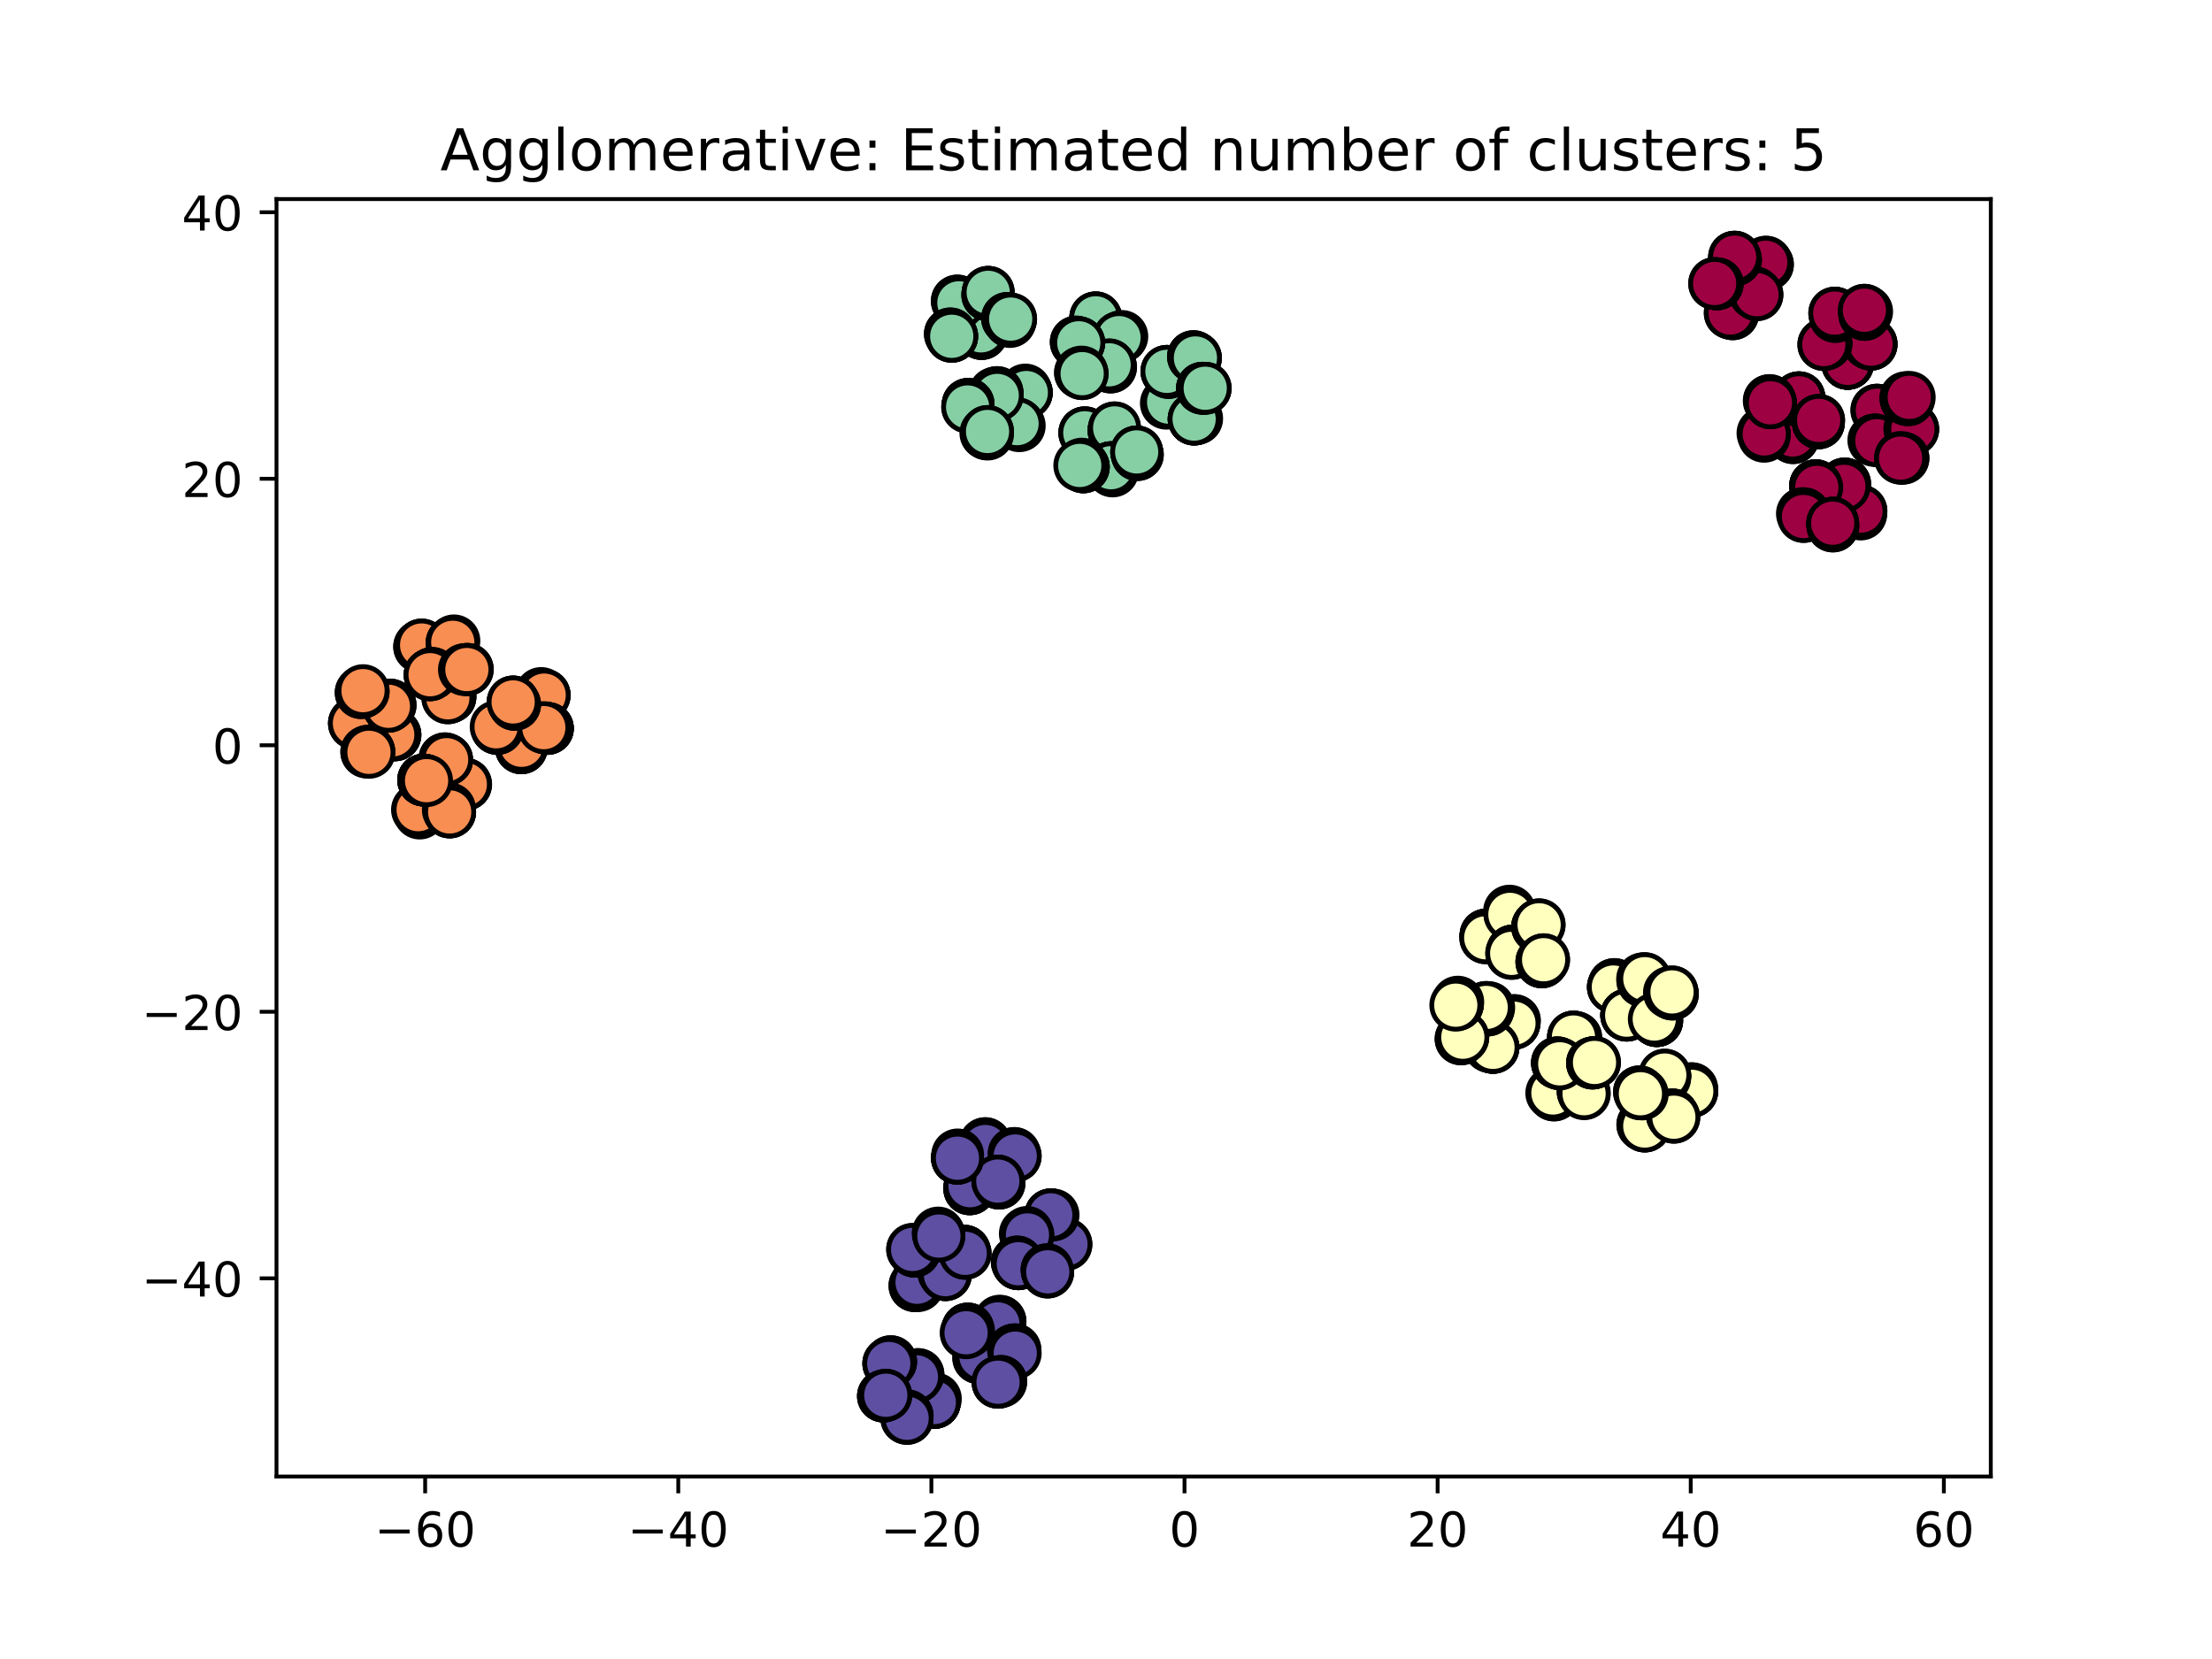 <?xml version="1.0" encoding="utf-8" standalone="no"?>
<!DOCTYPE svg PUBLIC "-//W3C//DTD SVG 1.1//EN"
  "http://www.w3.org/Graphics/SVG/1.1/DTD/svg11.dtd">
<!-- Created with matplotlib (https://matplotlib.org/) -->
<svg height="345.6pt" version="1.1" viewBox="0 0 460.8 345.6" width="460.8pt" xmlns="http://www.w3.org/2000/svg" xmlns:xlink="http://www.w3.org/1999/xlink">
 <defs>
  <style type="text/css">
*{stroke-linecap:butt;stroke-linejoin:round;}
  </style>
 </defs>
 <g id="figure_1">
  <g id="patch_1">
   <path d="M 0 345.6 
L 460.8 345.6 
L 460.8 0 
L 0 0 
z
" style="fill:#ffffff;"/>
  </g>
  <g id="axes_1">
   <g id="patch_2">
    <path d="M 57.6 307.584 
L 414.72 307.584 
L 414.72 41.472 
L 57.6 41.472 
z
" style="fill:#ffffff;"/>
   </g>
   <g id="matplotlib.axis_1">
    <g id="xtick_1">
     <g id="line2d_1">
      <defs>
       <path d="M 0 0 
L 0 3.5 
" id="m8b3287730d" style="stroke:#000000;stroke-width:0.8;"/>
      </defs>
      <g>
       <use style="stroke:#000000;stroke-width:0.8;" x="88.568" xlink:href="#m8b3287730d" y="307.584"/>
      </g>
     </g>
     <g id="text_1">
      <!-- −60 -->
      <defs>
       <path d="M 10.594 35.5 
L 73.188 35.5 
L 73.188 27.203 
L 10.594 27.203 
z
" id="DejaVuSans-8722"/>
       <path d="M 33.016 40.375 
Q 26.375 40.375 22.484 35.828 
Q 18.609 31.297 18.609 23.391 
Q 18.609 15.531 22.484 10.953 
Q 26.375 6.391 33.016 6.391 
Q 39.656 6.391 43.531 10.953 
Q 47.406 15.531 47.406 23.391 
Q 47.406 31.297 43.531 35.828 
Q 39.656 40.375 33.016 40.375 
z
M 52.594 71.297 
L 52.594 62.312 
Q 48.875 64.062 45.094 64.984 
Q 41.312 65.922 37.594 65.922 
Q 27.828 65.922 22.672 59.328 
Q 17.531 52.734 16.797 39.406 
Q 19.672 43.656 24.016 45.922 
Q 28.375 48.188 33.594 48.188 
Q 44.578 48.188 50.953 41.516 
Q 57.328 34.859 57.328 23.391 
Q 57.328 12.156 50.688 5.359 
Q 44.047 -1.422 33.016 -1.422 
Q 20.359 -1.422 13.672 8.266 
Q 6.984 17.969 6.984 36.375 
Q 6.984 53.656 15.188 63.938 
Q 23.391 74.219 37.203 74.219 
Q 40.922 74.219 44.703 73.484 
Q 48.484 72.75 52.594 71.297 
z
" id="DejaVuSans-54"/>
       <path d="M 31.781 66.406 
Q 24.172 66.406 20.328 58.906 
Q 16.5 51.422 16.5 36.375 
Q 16.5 21.391 20.328 13.891 
Q 24.172 6.391 31.781 6.391 
Q 39.453 6.391 43.281 13.891 
Q 47.125 21.391 47.125 36.375 
Q 47.125 51.422 43.281 58.906 
Q 39.453 66.406 31.781 66.406 
z
M 31.781 74.219 
Q 44.047 74.219 50.516 64.516 
Q 56.984 54.828 56.984 36.375 
Q 56.984 17.969 50.516 8.266 
Q 44.047 -1.422 31.781 -1.422 
Q 19.531 -1.422 13.062 8.266 
Q 6.594 17.969 6.594 36.375 
Q 6.594 54.828 13.062 64.516 
Q 19.531 74.219 31.781 74.219 
z
" id="DejaVuSans-48"/>
      </defs>
      <g transform="translate(78.015 322.182)scale(0.1 -0.1)">
       <use xlink:href="#DejaVuSans-8722"/>
       <use x="83.789" xlink:href="#DejaVuSans-54"/>
       <use x="147.412" xlink:href="#DejaVuSans-48"/>
      </g>
     </g>
    </g>
    <g id="xtick_2">
     <g id="line2d_2">
      <g>
       <use style="stroke:#000000;stroke-width:0.8;" x="141.297" xlink:href="#m8b3287730d" y="307.584"/>
      </g>
     </g>
     <g id="text_2">
      <!-- −40 -->
      <defs>
       <path d="M 37.797 64.312 
L 12.891 25.391 
L 37.797 25.391 
z
M 35.203 72.906 
L 47.609 72.906 
L 47.609 25.391 
L 58.016 25.391 
L 58.016 17.188 
L 47.609 17.188 
L 47.609 0 
L 37.797 0 
L 37.797 17.188 
L 4.891 17.188 
L 4.891 26.703 
z
" id="DejaVuSans-52"/>
      </defs>
      <g transform="translate(130.744 322.182)scale(0.1 -0.1)">
       <use xlink:href="#DejaVuSans-8722"/>
       <use x="83.789" xlink:href="#DejaVuSans-52"/>
       <use x="147.412" xlink:href="#DejaVuSans-48"/>
      </g>
     </g>
    </g>
    <g id="xtick_3">
     <g id="line2d_3">
      <g>
       <use style="stroke:#000000;stroke-width:0.8;" x="194.026" xlink:href="#m8b3287730d" y="307.584"/>
      </g>
     </g>
     <g id="text_3">
      <!-- −20 -->
      <defs>
       <path d="M 19.188 8.297 
L 53.609 8.297 
L 53.609 0 
L 7.328 0 
L 7.328 8.297 
Q 12.938 14.109 22.625 23.891 
Q 32.328 33.688 34.812 36.531 
Q 39.547 41.844 41.422 45.531 
Q 43.312 49.219 43.312 52.781 
Q 43.312 58.594 39.234 62.25 
Q 35.156 65.922 28.609 65.922 
Q 23.969 65.922 18.812 64.312 
Q 13.672 62.703 7.812 59.422 
L 7.812 69.391 
Q 13.766 71.781 18.938 73 
Q 24.125 74.219 28.422 74.219 
Q 39.75 74.219 46.484 68.547 
Q 53.219 62.891 53.219 53.422 
Q 53.219 48.922 51.531 44.891 
Q 49.859 40.875 45.406 35.406 
Q 44.188 33.984 37.641 27.219 
Q 31.109 20.453 19.188 8.297 
z
" id="DejaVuSans-50"/>
      </defs>
      <g transform="translate(183.473 322.182)scale(0.1 -0.1)">
       <use xlink:href="#DejaVuSans-8722"/>
       <use x="83.789" xlink:href="#DejaVuSans-50"/>
       <use x="147.412" xlink:href="#DejaVuSans-48"/>
      </g>
     </g>
    </g>
    <g id="xtick_4">
     <g id="line2d_4">
      <g>
       <use style="stroke:#000000;stroke-width:0.8;" x="246.755" xlink:href="#m8b3287730d" y="307.584"/>
      </g>
     </g>
     <g id="text_4">
      <!-- 0 -->
      <g transform="translate(243.573 322.182)scale(0.1 -0.1)">
       <use xlink:href="#DejaVuSans-48"/>
      </g>
     </g>
    </g>
    <g id="xtick_5">
     <g id="line2d_5">
      <g>
       <use style="stroke:#000000;stroke-width:0.8;" x="299.484" xlink:href="#m8b3287730d" y="307.584"/>
      </g>
     </g>
     <g id="text_5">
      <!-- 20 -->
      <g transform="translate(293.121 322.182)scale(0.1 -0.1)">
       <use xlink:href="#DejaVuSans-50"/>
       <use x="63.623" xlink:href="#DejaVuSans-48"/>
      </g>
     </g>
    </g>
    <g id="xtick_6">
     <g id="line2d_6">
      <g>
       <use style="stroke:#000000;stroke-width:0.8;" x="352.213" xlink:href="#m8b3287730d" y="307.584"/>
      </g>
     </g>
     <g id="text_6">
      <!-- 40 -->
      <g transform="translate(345.85 322.182)scale(0.1 -0.1)">
       <use xlink:href="#DejaVuSans-52"/>
       <use x="63.623" xlink:href="#DejaVuSans-48"/>
      </g>
     </g>
    </g>
    <g id="xtick_7">
     <g id="line2d_7">
      <g>
       <use style="stroke:#000000;stroke-width:0.8;" x="404.941" xlink:href="#m8b3287730d" y="307.584"/>
      </g>
     </g>
     <g id="text_7">
      <!-- 60 -->
      <g transform="translate(398.579 322.182)scale(0.1 -0.1)">
       <use xlink:href="#DejaVuSans-54"/>
       <use x="63.623" xlink:href="#DejaVuSans-48"/>
      </g>
     </g>
    </g>
   </g>
   <g id="matplotlib.axis_2">
    <g id="ytick_1">
     <g id="line2d_8">
      <defs>
       <path d="M 0 0 
L -3.5 0 
" id="m26179a2f0c" style="stroke:#000000;stroke-width:0.8;"/>
      </defs>
      <g>
       <use style="stroke:#000000;stroke-width:0.8;" x="57.6" xlink:href="#m26179a2f0c" y="266.295"/>
      </g>
     </g>
     <g id="text_8">
      <!-- −40 -->
      <g transform="translate(29.495 270.094)scale(0.1 -0.1)">
       <use xlink:href="#DejaVuSans-8722"/>
       <use x="83.789" xlink:href="#DejaVuSans-52"/>
       <use x="147.412" xlink:href="#DejaVuSans-48"/>
      </g>
     </g>
    </g>
    <g id="ytick_2">
     <g id="line2d_9">
      <g>
       <use style="stroke:#000000;stroke-width:0.8;" x="57.6" xlink:href="#m26179a2f0c" y="210.775"/>
      </g>
     </g>
     <g id="text_9">
      <!-- −20 -->
      <g transform="translate(29.495 214.574)scale(0.1 -0.1)">
       <use xlink:href="#DejaVuSans-8722"/>
       <use x="83.789" xlink:href="#DejaVuSans-50"/>
       <use x="147.412" xlink:href="#DejaVuSans-48"/>
      </g>
     </g>
    </g>
    <g id="ytick_3">
     <g id="line2d_10">
      <g>
       <use style="stroke:#000000;stroke-width:0.8;" x="57.6" xlink:href="#m26179a2f0c" y="155.255"/>
      </g>
     </g>
     <g id="text_10">
      <!-- 0 -->
      <g transform="translate(44.237 159.054)scale(0.1 -0.1)">
       <use xlink:href="#DejaVuSans-48"/>
      </g>
     </g>
    </g>
    <g id="ytick_4">
     <g id="line2d_11">
      <g>
       <use style="stroke:#000000;stroke-width:0.8;" x="57.6" xlink:href="#m26179a2f0c" y="99.735"/>
      </g>
     </g>
     <g id="text_11">
      <!-- 20 -->
      <g transform="translate(37.875 103.534)scale(0.1 -0.1)">
       <use xlink:href="#DejaVuSans-50"/>
       <use x="63.623" xlink:href="#DejaVuSans-48"/>
      </g>
     </g>
    </g>
    <g id="ytick_5">
     <g id="line2d_12">
      <g>
       <use style="stroke:#000000;stroke-width:0.8;" x="57.6" xlink:href="#m26179a2f0c" y="44.215"/>
      </g>
     </g>
     <g id="text_12">
      <!-- 40 -->
      <g transform="translate(37.875 48.015)scale(0.1 -0.1)">
       <use xlink:href="#DejaVuSans-52"/>
       <use x="63.623" xlink:href="#DejaVuSans-48"/>
      </g>
     </g>
    </g>
   </g>
   <g id="line2d_13">
    <defs>
     <path d="M 0 5 
C 1.326 5 2.598 4.473 3.536 3.536 
C 4.473 2.598 5 1.326 5 0 
C 5 -1.326 4.473 -2.598 3.536 -3.536 
C 2.598 -4.473 1.326 -5 0 -5 
C -1.326 -5 -2.598 -4.473 -3.536 -3.536 
C -4.473 -2.598 -5 -1.326 -5 0 
C -5 1.326 -4.473 2.598 -3.536 3.536 
C -2.598 4.473 -1.326 5 0 5 
z
" id="m7545791401" style="stroke:#000000;"/>
    </defs>
    <g clip-path="url(#p6821c25a53)">
     <use style="fill:#9e0142;stroke:#000000;" x="387.673" xlink:href="#m7545791401" y="106.463"/>
     <use style="fill:#9e0142;stroke:#000000;" x="387.585" xlink:href="#m7545791401" y="106.468"/>
     <use style="fill:#9e0142;stroke:#000000;" x="387.634" xlink:href="#m7545791401" y="107.085"/>
     <use style="fill:#9e0142;stroke:#000000;" x="387.585" xlink:href="#m7545791401" y="106.468"/>
     <use style="fill:#9e0142;stroke:#000000;" x="387.675" xlink:href="#m7545791401" y="106.463"/>
     <use style="fill:#9e0142;stroke:#000000;" x="384.274" xlink:href="#m7545791401" y="100.82"/>
     <use style="fill:#9e0142;stroke:#000000;" x="384.274" xlink:href="#m7545791401" y="100.82"/>
     <use style="fill:#9e0142;stroke:#000000;" x="384.274" xlink:href="#m7545791401" y="100.831"/>
     <use style="fill:#9e0142;stroke:#000000;" x="384.153" xlink:href="#m7545791401" y="101.162"/>
     <use style="fill:#9e0142;stroke:#000000;" x="384.111" xlink:href="#m7545791401" y="101.316"/>
     <use style="fill:#9e0142;stroke:#000000;" x="378.231" xlink:href="#m7545791401" y="101.181"/>
     <use style="fill:#9e0142;stroke:#000000;" x="378.23" xlink:href="#m7545791401" y="101.18"/>
     <use style="fill:#9e0142;stroke:#000000;" x="378.228" xlink:href="#m7545791401" y="101.179"/>
     <use style="fill:#9e0142;stroke:#000000;" x="378.231" xlink:href="#m7545791401" y="101.181"/>
     <use style="fill:#9e0142;stroke:#000000;" x="378.48" xlink:href="#m7545791401" y="101.547"/>
     <use style="fill:#9e0142;stroke:#000000;" x="375.474" xlink:href="#m7545791401" y="107"/>
     <use style="fill:#9e0142;stroke:#000000;" x="375.842" xlink:href="#m7545791401" y="107.036"/>
     <use style="fill:#9e0142;stroke:#000000;" x="375.841" xlink:href="#m7545791401" y="107.036"/>
     <use style="fill:#9e0142;stroke:#000000;" x="375.773" xlink:href="#m7545791401" y="107.578"/>
     <use style="fill:#9e0142;stroke:#000000;" x="375.705" xlink:href="#m7545791401" y="107.595"/>
     <use style="fill:#9e0142;stroke:#000000;" x="381.825" xlink:href="#m7545791401" y="109.572"/>
     <use style="fill:#9e0142;stroke:#000000;" x="381.785" xlink:href="#m7545791401" y="108.996"/>
     <use style="fill:#9e0142;stroke:#000000;" x="381.825" xlink:href="#m7545791401" y="109.572"/>
     <use style="fill:#9e0142;stroke:#000000;" x="381.785" xlink:href="#m7545791401" y="108.996"/>
     <use style="fill:#9e0142;stroke:#000000;" x="381.784" xlink:href="#m7545791401" y="108.989"/>
     <use style="fill:#9e0142;stroke:#000000;" x="373.437" xlink:href="#m7545791401" y="90.616"/>
     <use style="fill:#9e0142;stroke:#000000;" x="373.526" xlink:href="#m7545791401" y="91.175"/>
     <use style="fill:#9e0142;stroke:#000000;" x="373.526" xlink:href="#m7545791401" y="91.167"/>
     <use style="fill:#9e0142;stroke:#000000;" x="373.437" xlink:href="#m7545791401" y="90.616"/>
     <use style="fill:#9e0142;stroke:#000000;" x="373.438" xlink:href="#m7545791401" y="90.619"/>
     <use style="fill:#9e0142;stroke:#000000;" x="374.754" xlink:href="#m7545791401" y="82.867"/>
     <use style="fill:#9e0142;stroke:#000000;" x="374.754" xlink:href="#m7545791401" y="82.867"/>
     <use style="fill:#9e0142;stroke:#000000;" x="374.699" xlink:href="#m7545791401" y="83.452"/>
     <use style="fill:#9e0142;stroke:#000000;" x="374.754" xlink:href="#m7545791401" y="82.867"/>
     <use style="fill:#9e0142;stroke:#000000;" x="374.754" xlink:href="#m7545791401" y="82.872"/>
     <use style="fill:#9e0142;stroke:#000000;" x="367.495" xlink:href="#m7545791401" y="90.887"/>
     <use style="fill:#9e0142;stroke:#000000;" x="367.527" xlink:href="#m7545791401" y="90.401"/>
     <use style="fill:#9e0142;stroke:#000000;" x="367.528" xlink:href="#m7545791401" y="90.401"/>
     <use style="fill:#9e0142;stroke:#000000;" x="367.256" xlink:href="#m7545791401" y="90.236"/>
     <use style="fill:#9e0142;stroke:#000000;" x="367.527" xlink:href="#m7545791401" y="90.401"/>
     <use style="fill:#9e0142;stroke:#000000;" x="368.56" xlink:href="#m7545791401" y="83.488"/>
     <use style="fill:#9e0142;stroke:#000000;" x="368.823" xlink:href="#m7545791401" y="83.839"/>
     <use style="fill:#9e0142;stroke:#000000;" x="368.646" xlink:href="#m7545791401" y="83.434"/>
     <use style="fill:#9e0142;stroke:#000000;" x="368.82" xlink:href="#m7545791401" y="83.903"/>
     <use style="fill:#9e0142;stroke:#000000;" x="368.815" xlink:href="#m7545791401" y="83.917"/>
     <use style="fill:#9e0142;stroke:#000000;" x="378.861" xlink:href="#m7545791401" y="87.568"/>
     <use style="fill:#9e0142;stroke:#000000;" x="378.806" xlink:href="#m7545791401" y="88.081"/>
     <use style="fill:#9e0142;stroke:#000000;" x="378.806" xlink:href="#m7545791401" y="88.082"/>
     <use style="fill:#9e0142;stroke:#000000;" x="378.806" xlink:href="#m7545791401" y="88.082"/>
     <use style="fill:#9e0142;stroke:#000000;" x="378.861" xlink:href="#m7545791401" y="87.568"/>
     <use style="fill:#9e0142;stroke:#000000;" x="391.41" xlink:href="#m7545791401" y="85.555"/>
     <use style="fill:#9e0142;stroke:#000000;" x="391.432" xlink:href="#m7545791401" y="85.67"/>
     <use style="fill:#9e0142;stroke:#000000;" x="390.964" xlink:href="#m7545791401" y="85.445"/>
     <use style="fill:#9e0142;stroke:#000000;" x="391.024" xlink:href="#m7545791401" y="85.45"/>
     <use style="fill:#9e0142;stroke:#000000;" x="391.09" xlink:href="#m7545791401" y="85.459"/>
     <use style="fill:#9e0142;stroke:#000000;" x="390.623" xlink:href="#m7545791401" y="91.657"/>
     <use style="fill:#9e0142;stroke:#000000;" x="390.595" xlink:href="#m7545791401" y="91.662"/>
     <use style="fill:#9e0142;stroke:#000000;" x="390.351" xlink:href="#m7545791401" y="91.724"/>
     <use style="fill:#9e0142;stroke:#000000;" x="390.596" xlink:href="#m7545791401" y="91.661"/>
     <use style="fill:#9e0142;stroke:#000000;" x="390.98" xlink:href="#m7545791401" y="91.816"/>
     <use style="fill:#9e0142;stroke:#000000;" x="397.872" xlink:href="#m7545791401" y="89.351"/>
     <use style="fill:#9e0142;stroke:#000000;" x="398.429" xlink:href="#m7545791401" y="89.407"/>
     <use style="fill:#9e0142;stroke:#000000;" x="398.429" xlink:href="#m7545791401" y="89.407"/>
     <use style="fill:#9e0142;stroke:#000000;" x="397.872" xlink:href="#m7545791401" y="89.349"/>
     <use style="fill:#9e0142;stroke:#000000;" x="398.487" xlink:href="#m7545791401" y="89.421"/>
     <use style="fill:#9e0142;stroke:#000000;" x="395.945" xlink:href="#m7545791401" y="95.298"/>
     <use style="fill:#9e0142;stroke:#000000;" x="396.427" xlink:href="#m7545791401" y="95.44"/>
     <use style="fill:#9e0142;stroke:#000000;" x="395.929" xlink:href="#m7545791401" y="95.441"/>
     <use style="fill:#9e0142;stroke:#000000;" x="396.429" xlink:href="#m7545791401" y="95.439"/>
     <use style="fill:#9e0142;stroke:#000000;" x="395.929" xlink:href="#m7545791401" y="95.441"/>
     <use style="fill:#9e0142;stroke:#000000;" x="397.531" xlink:href="#m7545791401" y="83.31"/>
     <use style="fill:#9e0142;stroke:#000000;" x="397.088" xlink:href="#m7545791401" y="83.159"/>
     <use style="fill:#9e0142;stroke:#000000;" x="397.088" xlink:href="#m7545791401" y="83.159"/>
     <use style="fill:#9e0142;stroke:#000000;" x="397.011" xlink:href="#m7545791401" y="82.836"/>
     <use style="fill:#9e0142;stroke:#000000;" x="397.734" xlink:href="#m7545791401" y="82.773"/>
     <use style="fill:#9e0142;stroke:#000000;" x="384.902" xlink:href="#m7545791401" y="75.688"/>
     <use style="fill:#9e0142;stroke:#000000;" x="384.908" xlink:href="#m7545791401" y="75.692"/>
     <use style="fill:#9e0142;stroke:#000000;" x="384.917" xlink:href="#m7545791401" y="75.683"/>
     <use style="fill:#9e0142;stroke:#000000;" x="384.907" xlink:href="#m7545791401" y="75.693"/>
     <use style="fill:#9e0142;stroke:#000000;" x="384.907" xlink:href="#m7545791401" y="75.693"/>
     <use style="fill:#9e0142;stroke:#000000;" x="389.787" xlink:href="#m7545791401" y="71.699"/>
     <use style="fill:#9e0142;stroke:#000000;" x="389.295" xlink:href="#m7545791401" y="71.502"/>
     <use style="fill:#9e0142;stroke:#000000;" x="389.296" xlink:href="#m7545791401" y="71.501"/>
     <use style="fill:#9e0142;stroke:#000000;" x="389.791" xlink:href="#m7545791401" y="71.701"/>
     <use style="fill:#9e0142;stroke:#000000;" x="389.791" xlink:href="#m7545791401" y="71.701"/>
     <use style="fill:#9e0142;stroke:#000000;" x="380.397" xlink:href="#m7545791401" y="71.608"/>
     <use style="fill:#9e0142;stroke:#000000;" x="380.375" xlink:href="#m7545791401" y="71.611"/>
     <use style="fill:#9e0142;stroke:#000000;" x="380.375" xlink:href="#m7545791401" y="71.611"/>
     <use style="fill:#9e0142;stroke:#000000;" x="379.932" xlink:href="#m7545791401" y="71.781"/>
     <use style="fill:#9e0142;stroke:#000000;" x="379.932" xlink:href="#m7545791401" y="71.781"/>
     <use style="fill:#9e0142;stroke:#000000;" x="382.345" xlink:href="#m7545791401" y="65.956"/>
     <use style="fill:#9e0142;stroke:#000000;" x="382.301" xlink:href="#m7545791401" y="65.286"/>
     <use style="fill:#9e0142;stroke:#000000;" x="382.302" xlink:href="#m7545791401" y="65.286"/>
     <use style="fill:#9e0142;stroke:#000000;" x="382.208" xlink:href="#m7545791401" y="65.226"/>
     <use style="fill:#9e0142;stroke:#000000;" x="382.208" xlink:href="#m7545791401" y="65.226"/>
     <use style="fill:#9e0142;stroke:#000000;" x="388.86" xlink:href="#m7545791401" y="64.913"/>
     <use style="fill:#9e0142;stroke:#000000;" x="388.444" xlink:href="#m7545791401" y="65.5"/>
     <use style="fill:#9e0142;stroke:#000000;" x="388.445" xlink:href="#m7545791401" y="65.5"/>
     <use style="fill:#9e0142;stroke:#000000;" x="388.387" xlink:href="#m7545791401" y="64.629"/>
     <use style="fill:#9e0142;stroke:#000000;" x="388.387" xlink:href="#m7545791401" y="64.629"/>
     <use style="fill:#9e0142;stroke:#000000;" x="368.19" xlink:href="#m7545791401" y="55.087"/>
     <use style="fill:#9e0142;stroke:#000000;" x="368.193" xlink:href="#m7545791401" y="55.088"/>
     <use style="fill:#9e0142;stroke:#000000;" x="367.76" xlink:href="#m7545791401" y="54.99"/>
     <use style="fill:#9e0142;stroke:#000000;" x="367.901" xlink:href="#m7545791401" y="54.597"/>
     <use style="fill:#9e0142;stroke:#000000;" x="367.835" xlink:href="#m7545791401" y="54.644"/>
     <use style="fill:#9e0142;stroke:#000000;" x="360.439" xlink:href="#m7545791401" y="65.19"/>
     <use style="fill:#9e0142;stroke:#000000;" x="360.955" xlink:href="#m7545791401" y="65.366"/>
     <use style="fill:#9e0142;stroke:#000000;" x="360.955" xlink:href="#m7545791401" y="65.366"/>
     <use style="fill:#9e0142;stroke:#000000;" x="360.752" xlink:href="#m7545791401" y="64.945"/>
     <use style="fill:#9e0142;stroke:#000000;" x="360.437" xlink:href="#m7545791401" y="65.202"/>
     <use style="fill:#9e0142;stroke:#000000;" x="365.551" xlink:href="#m7545791401" y="61.003"/>
     <use style="fill:#9e0142;stroke:#000000;" x="366.007" xlink:href="#m7545791401" y="61.382"/>
     <use style="fill:#9e0142;stroke:#000000;" x="365.573" xlink:href="#m7545791401" y="61.019"/>
     <use style="fill:#9e0142;stroke:#000000;" x="365.571" xlink:href="#m7545791401" y="61.017"/>
     <use style="fill:#9e0142;stroke:#000000;" x="366.011" xlink:href="#m7545791401" y="61.384"/>
     <use style="fill:#9e0142;stroke:#000000;" x="361.543" xlink:href="#m7545791401" y="54.09"/>
     <use style="fill:#9e0142;stroke:#000000;" x="361.318" xlink:href="#m7545791401" y="53.576"/>
     <use style="fill:#9e0142;stroke:#000000;" x="361.545" xlink:href="#m7545791401" y="54.09"/>
     <use style="fill:#9e0142;stroke:#000000;" x="361.358" xlink:href="#m7545791401" y="53.568"/>
     <use style="fill:#9e0142;stroke:#000000;" x="361.358" xlink:href="#m7545791401" y="53.568"/>
     <use style="fill:#9e0142;stroke:#000000;" x="357.716" xlink:href="#m7545791401" y="59.129"/>
     <use style="fill:#9e0142;stroke:#000000;" x="357.717" xlink:href="#m7545791401" y="59.127"/>
     <use style="fill:#9e0142;stroke:#000000;" x="357.717" xlink:href="#m7545791401" y="59.129"/>
     <use style="fill:#9e0142;stroke:#000000;" x="357.191" xlink:href="#m7545791401" y="59.058"/>
     <use style="fill:#9e0142;stroke:#000000;" x="357.191" xlink:href="#m7545791401" y="59.058"/>
    </g>
   </g>
   <g id="line2d_14">
    <defs>
     <path d="M 0 5 
C 1.326 5 2.598 4.473 3.536 3.536 
C 4.473 2.598 5 1.326 5 0 
C 5 -1.326 4.473 -2.598 3.536 -3.536 
C 2.598 -4.473 1.326 -5 0 -5 
C -1.326 -5 -2.598 -4.473 -3.536 -3.536 
C -4.473 -2.598 -5 -1.326 -5 0 
C -5 1.326 -4.473 2.598 -3.536 3.536 
C -2.598 4.473 -1.326 5 0 5 
z
" id="m96d6e9b5d4" style="stroke:#000000;"/>
    </defs>
    <g clip-path="url(#p6821c25a53)">
     <use style="fill:#f98e52;stroke:#000000;" x="87.425" xlink:href="#m96d6e9b5d4" y="169.375"/>
     <use style="fill:#f98e52;stroke:#000000;" x="86.968" xlink:href="#m96d6e9b5d4" y="168.683"/>
     <use style="fill:#f98e52;stroke:#000000;" x="87.368" xlink:href="#m96d6e9b5d4" y="168.7"/>
     <use style="fill:#f98e52;stroke:#000000;" x="87.102" xlink:href="#m96d6e9b5d4" y="168.667"/>
     <use style="fill:#f98e52;stroke:#000000;" x="87.103" xlink:href="#m96d6e9b5d4" y="168.667"/>
     <use style="fill:#f98e52;stroke:#000000;" x="97.017" xlink:href="#m96d6e9b5d4" y="163.403"/>
     <use style="fill:#f98e52;stroke:#000000;" x="96.938" xlink:href="#m96d6e9b5d4" y="163.392"/>
     <use style="fill:#f98e52;stroke:#000000;" x="96.933" xlink:href="#m96d6e9b5d4" y="163.392"/>
     <use style="fill:#f98e52;stroke:#000000;" x="96.471" xlink:href="#m96d6e9b5d4" y="163.449"/>
     <use style="fill:#f98e52;stroke:#000000;" x="96.935" xlink:href="#m96d6e9b5d4" y="163.392"/>
     <use style="fill:#f98e52;stroke:#000000;" x="93.037" xlink:href="#m96d6e9b5d4" y="158.264"/>
     <use style="fill:#f98e52;stroke:#000000;" x="92.681" xlink:href="#m96d6e9b5d4" y="158.072"/>
     <use style="fill:#f98e52;stroke:#000000;" x="92.681" xlink:href="#m96d6e9b5d4" y="158.072"/>
     <use style="fill:#f98e52;stroke:#000000;" x="93.045" xlink:href="#m96d6e9b5d4" y="158.246"/>
     <use style="fill:#f98e52;stroke:#000000;" x="93.039" xlink:href="#m96d6e9b5d4" y="158.263"/>
     <use style="fill:#f98e52;stroke:#000000;" x="93.646" xlink:href="#m96d6e9b5d4" y="168.514"/>
     <use style="fill:#f98e52;stroke:#000000;" x="93.683" xlink:href="#m96d6e9b5d4" y="169.146"/>
     <use style="fill:#f98e52;stroke:#000000;" x="93.671" xlink:href="#m96d6e9b5d4" y="169.141"/>
     <use style="fill:#f98e52;stroke:#000000;" x="93.392" xlink:href="#m96d6e9b5d4" y="168.715"/>
     <use style="fill:#f98e52;stroke:#000000;" x="93.675" xlink:href="#m96d6e9b5d4" y="169.143"/>
     <use style="fill:#f98e52;stroke:#000000;" x="88.253" xlink:href="#m96d6e9b5d4" y="162.495"/>
     <use style="fill:#f98e52;stroke:#000000;" x="88.253" xlink:href="#m96d6e9b5d4" y="162.495"/>
     <use style="fill:#f98e52;stroke:#000000;" x="88.252" xlink:href="#m96d6e9b5d4" y="162.494"/>
     <use style="fill:#f98e52;stroke:#000000;" x="88.276" xlink:href="#m96d6e9b5d4" y="162.505"/>
     <use style="fill:#f98e52;stroke:#000000;" x="88.863" xlink:href="#m96d6e9b5d4" y="162.628"/>
     <use style="fill:#f98e52;stroke:#000000;" x="87.831" xlink:href="#m96d6e9b5d4" y="134.369"/>
     <use style="fill:#f98e52;stroke:#000000;" x="87.417" xlink:href="#m96d6e9b5d4" y="134.718"/>
     <use style="fill:#f98e52;stroke:#000000;" x="87.422" xlink:href="#m96d6e9b5d4" y="134.718"/>
     <use style="fill:#f98e52;stroke:#000000;" x="87.839" xlink:href="#m96d6e9b5d4" y="134.403"/>
     <use style="fill:#f98e52;stroke:#000000;" x="87.834" xlink:href="#m96d6e9b5d4" y="134.371"/>
     <use style="fill:#f98e52;stroke:#000000;" x="94.559" xlink:href="#m96d6e9b5d4" y="133.504"/>
     <use style="fill:#f98e52;stroke:#000000;" x="94.18" xlink:href="#m96d6e9b5d4" y="133.876"/>
     <use style="fill:#f98e52;stroke:#000000;" x="94.199" xlink:href="#m96d6e9b5d4" y="133.867"/>
     <use style="fill:#f98e52;stroke:#000000;" x="94.19" xlink:href="#m96d6e9b5d4" y="133.871"/>
     <use style="fill:#f98e52;stroke:#000000;" x="94.317" xlink:href="#m96d6e9b5d4" y="133.809"/>
     <use style="fill:#f98e52;stroke:#000000;" x="93.74" xlink:href="#m96d6e9b5d4" y="145.15"/>
     <use style="fill:#f98e52;stroke:#000000;" x="93.74" xlink:href="#m96d6e9b5d4" y="145.15"/>
     <use style="fill:#f98e52;stroke:#000000;" x="93.296" xlink:href="#m96d6e9b5d4" y="145.368"/>
     <use style="fill:#f98e52;stroke:#000000;" x="93.74" xlink:href="#m96d6e9b5d4" y="145.15"/>
     <use style="fill:#f98e52;stroke:#000000;" x="93.296" xlink:href="#m96d6e9b5d4" y="145.364"/>
     <use style="fill:#f98e52;stroke:#000000;" x="89.588" xlink:href="#m96d6e9b5d4" y="140.568"/>
     <use style="fill:#f98e52;stroke:#000000;" x="89.588" xlink:href="#m96d6e9b5d4" y="140.568"/>
     <use style="fill:#f98e52;stroke:#000000;" x="90.036" xlink:href="#m96d6e9b5d4" y="140.289"/>
     <use style="fill:#f98e52;stroke:#000000;" x="90.036" xlink:href="#m96d6e9b5d4" y="140.289"/>
     <use style="fill:#f98e52;stroke:#000000;" x="89.596" xlink:href="#m96d6e9b5d4" y="140.556"/>
     <use style="fill:#f98e52;stroke:#000000;" x="96.746" xlink:href="#m96d6e9b5d4" y="139.487"/>
     <use style="fill:#f98e52;stroke:#000000;" x="97.346" xlink:href="#m96d6e9b5d4" y="139.435"/>
     <use style="fill:#f98e52;stroke:#000000;" x="97.257" xlink:href="#m96d6e9b5d4" y="139.483"/>
     <use style="fill:#f98e52;stroke:#000000;" x="97.346" xlink:href="#m96d6e9b5d4" y="139.435"/>
     <use style="fill:#f98e52;stroke:#000000;" x="97.257" xlink:href="#m96d6e9b5d4" y="139.483"/>
     <use style="fill:#f98e52;stroke:#000000;" x="108.598" xlink:href="#m96d6e9b5d4" y="155.764"/>
     <use style="fill:#f98e52;stroke:#000000;" x="108.595" xlink:href="#m96d6e9b5d4" y="155.785"/>
     <use style="fill:#f98e52;stroke:#000000;" x="108.601" xlink:href="#m96d6e9b5d4" y="155.785"/>
     <use style="fill:#f98e52;stroke:#000000;" x="108.647" xlink:href="#m96d6e9b5d4" y="155.263"/>
     <use style="fill:#f98e52;stroke:#000000;" x="108.646" xlink:href="#m96d6e9b5d4" y="155.256"/>
     <use style="fill:#f98e52;stroke:#000000;" x="103.604" xlink:href="#m96d6e9b5d4" y="151.739"/>
     <use style="fill:#f98e52;stroke:#000000;" x="103.55" xlink:href="#m96d6e9b5d4" y="151.73"/>
     <use style="fill:#f98e52;stroke:#000000;" x="103.682" xlink:href="#m96d6e9b5d4" y="151.739"/>
     <use style="fill:#f98e52;stroke:#000000;" x="103.553" xlink:href="#m96d6e9b5d4" y="151.73"/>
     <use style="fill:#f98e52;stroke:#000000;" x="103.352" xlink:href="#m96d6e9b5d4" y="151.401"/>
     <use style="fill:#f98e52;stroke:#000000;" x="112.651" xlink:href="#m96d6e9b5d4" y="144.939"/>
     <use style="fill:#f98e52;stroke:#000000;" x="112.737" xlink:href="#m96d6e9b5d4" y="144.464"/>
     <use style="fill:#f98e52;stroke:#000000;" x="113.364" xlink:href="#m96d6e9b5d4" y="144.809"/>
     <use style="fill:#f98e52;stroke:#000000;" x="113.364" xlink:href="#m96d6e9b5d4" y="144.809"/>
     <use style="fill:#f98e52;stroke:#000000;" x="113.364" xlink:href="#m96d6e9b5d4" y="144.809"/>
     <use style="fill:#f98e52;stroke:#000000;" x="114.031" xlink:href="#m96d6e9b5d4" y="151.75"/>
     <use style="fill:#f98e52;stroke:#000000;" x="114.029" xlink:href="#m96d6e9b5d4" y="151.741"/>
     <use style="fill:#f98e52;stroke:#000000;" x="114.031" xlink:href="#m96d6e9b5d4" y="151.75"/>
     <use style="fill:#f98e52;stroke:#000000;" x="114.031" xlink:href="#m96d6e9b5d4" y="151.75"/>
     <use style="fill:#f98e52;stroke:#000000;" x="113.286" xlink:href="#m96d6e9b5d4" y="151.579"/>
     <use style="fill:#f98e52;stroke:#000000;" x="106.902" xlink:href="#m96d6e9b5d4" y="146.237"/>
     <use style="fill:#f98e52;stroke:#000000;" x="107.209" xlink:href="#m96d6e9b5d4" y="146.736"/>
     <use style="fill:#f98e52;stroke:#000000;" x="107.212" xlink:href="#m96d6e9b5d4" y="146.738"/>
     <use style="fill:#f98e52;stroke:#000000;" x="106.902" xlink:href="#m96d6e9b5d4" y="146.237"/>
     <use style="fill:#f98e52;stroke:#000000;" x="106.895" xlink:href="#m96d6e9b5d4" y="146.228"/>
     <use style="fill:#f98e52;stroke:#000000;" x="73.833" xlink:href="#m96d6e9b5d4" y="150.676"/>
     <use style="fill:#f98e52;stroke:#000000;" x="73.833" xlink:href="#m96d6e9b5d4" y="150.676"/>
     <use style="fill:#f98e52;stroke:#000000;" x="74.403" xlink:href="#m96d6e9b5d4" y="150.61"/>
     <use style="fill:#f98e52;stroke:#000000;" x="74.403" xlink:href="#m96d6e9b5d4" y="150.61"/>
     <use style="fill:#f98e52;stroke:#000000;" x="73.833" xlink:href="#m96d6e9b5d4" y="150.676"/>
     <use style="fill:#f98e52;stroke:#000000;" x="82.278" xlink:href="#m96d6e9b5d4" y="153.08"/>
     <use style="fill:#f98e52;stroke:#000000;" x="82.278" xlink:href="#m96d6e9b5d4" y="153.08"/>
     <use style="fill:#f98e52;stroke:#000000;" x="82.278" xlink:href="#m96d6e9b5d4" y="153.08"/>
     <use style="fill:#f98e52;stroke:#000000;" x="81.819" xlink:href="#m96d6e9b5d4" y="153.074"/>
     <use style="fill:#f98e52;stroke:#000000;" x="81.819" xlink:href="#m96d6e9b5d4" y="153.075"/>
     <use style="fill:#f98e52;stroke:#000000;" x="81.272" xlink:href="#m96d6e9b5d4" y="146.87"/>
     <use style="fill:#f98e52;stroke:#000000;" x="80.912" xlink:href="#m96d6e9b5d4" y="147.129"/>
     <use style="fill:#f98e52;stroke:#000000;" x="80.912" xlink:href="#m96d6e9b5d4" y="147.129"/>
     <use style="fill:#f98e52;stroke:#000000;" x="81.273" xlink:href="#m96d6e9b5d4" y="146.871"/>
     <use style="fill:#f98e52;stroke:#000000;" x="80.913" xlink:href="#m96d6e9b5d4" y="147.129"/>
     <use style="fill:#f98e52;stroke:#000000;" x="76.782" xlink:href="#m96d6e9b5d4" y="156.436"/>
     <use style="fill:#f98e52;stroke:#000000;" x="76.838" xlink:href="#m96d6e9b5d4" y="156.56"/>
     <use style="fill:#f98e52;stroke:#000000;" x="76.409" xlink:href="#m96d6e9b5d4" y="156.58"/>
     <use style="fill:#f98e52;stroke:#000000;" x="76.393" xlink:href="#m96d6e9b5d4" y="156.66"/>
     <use style="fill:#f98e52;stroke:#000000;" x="76.865" xlink:href="#m96d6e9b5d4" y="156.724"/>
     <use style="fill:#f98e52;stroke:#000000;" x="75.669" xlink:href="#m96d6e9b5d4" y="144.018"/>
     <use style="fill:#f98e52;stroke:#000000;" x="75.235" xlink:href="#m96d6e9b5d4" y="144.283"/>
     <use style="fill:#f98e52;stroke:#000000;" x="75.642" xlink:href="#m96d6e9b5d4" y="144.114"/>
     <use style="fill:#f98e52;stroke:#000000;" x="75.235" xlink:href="#m96d6e9b5d4" y="144.283"/>
     <use style="fill:#f98e52;stroke:#000000;" x="75.626" xlink:href="#m96d6e9b5d4" y="143.873"/>
    </g>
   </g>
   <g id="line2d_15">
    <defs>
     <path d="M 0 5 
C 1.326 5 2.598 4.473 3.536 3.536 
C 4.473 2.598 5 1.326 5 0 
C 5 -1.326 4.473 -2.598 3.536 -3.536 
C 2.598 -4.473 1.326 -5 0 -5 
C -1.326 -5 -2.598 -4.473 -3.536 -3.536 
C -4.473 -2.598 -5 -1.326 -5 0 
C -5 1.326 -4.473 2.598 -3.536 3.536 
C -2.598 4.473 -1.326 5 0 5 
z
" id="m38d607bb21" style="stroke:#000000;"/>
    </defs>
    <g clip-path="url(#p6821c25a53)">
     <use style="fill:#ffffbe;stroke:#000000;" x="323.723" xlink:href="#m38d607bb21" y="228.1"/>
     <use style="fill:#ffffbe;stroke:#000000;" x="323.723" xlink:href="#m38d607bb21" y="228.1"/>
     <use style="fill:#ffffbe;stroke:#000000;" x="323.501" xlink:href="#m38d607bb21" y="227.688"/>
     <use style="fill:#ffffbe;stroke:#000000;" x="323.257" xlink:href="#m38d607bb21" y="227.703"/>
     <use style="fill:#ffffbe;stroke:#000000;" x="323.501" xlink:href="#m38d607bb21" y="227.688"/>
     <use style="fill:#ffffbe;stroke:#000000;" x="330.053" xlink:href="#m38d607bb21" y="227.767"/>
     <use style="fill:#ffffbe;stroke:#000000;" x="329.93" xlink:href="#m38d607bb21" y="227.647"/>
     <use style="fill:#ffffbe;stroke:#000000;" x="329.766" xlink:href="#m38d607bb21" y="227.336"/>
     <use style="fill:#ffffbe;stroke:#000000;" x="329.804" xlink:href="#m38d607bb21" y="227.379"/>
     <use style="fill:#ffffbe;stroke:#000000;" x="329.995" xlink:href="#m38d607bb21" y="227.837"/>
     <use style="fill:#ffffbe;stroke:#000000;" x="327.784" xlink:href="#m38d607bb21" y="216.031"/>
     <use style="fill:#ffffbe;stroke:#000000;" x="328.257" xlink:href="#m38d607bb21" y="216.151"/>
     <use style="fill:#ffffbe;stroke:#000000;" x="328.257" xlink:href="#m38d607bb21" y="216.151"/>
     <use style="fill:#ffffbe;stroke:#000000;" x="327.784" xlink:href="#m38d607bb21" y="216.031"/>
     <use style="fill:#ffffbe;stroke:#000000;" x="327.784" xlink:href="#m38d607bb21" y="216.031"/>
     <use style="fill:#ffffbe;stroke:#000000;" x="324.924" xlink:href="#m38d607bb21" y="221.616"/>
     <use style="fill:#ffffbe;stroke:#000000;" x="324.443" xlink:href="#m38d607bb21" y="221.414"/>
     <use style="fill:#ffffbe;stroke:#000000;" x="324.44" xlink:href="#m38d607bb21" y="221.412"/>
     <use style="fill:#ffffbe;stroke:#000000;" x="324.44" xlink:href="#m38d607bb21" y="221.412"/>
     <use style="fill:#ffffbe;stroke:#000000;" x="324.924" xlink:href="#m38d607bb21" y="221.616"/>
     <use style="fill:#ffffbe;stroke:#000000;" x="331.753" xlink:href="#m38d607bb21" y="221.452"/>
     <use style="fill:#ffffbe;stroke:#000000;" x="331.753" xlink:href="#m38d607bb21" y="221.452"/>
     <use style="fill:#ffffbe;stroke:#000000;" x="332.168" xlink:href="#m38d607bb21" y="221.329"/>
     <use style="fill:#ffffbe;stroke:#000000;" x="331.755" xlink:href="#m38d607bb21" y="221.451"/>
     <use style="fill:#ffffbe;stroke:#000000;" x="332.168" xlink:href="#m38d607bb21" y="221.329"/>
     <use style="fill:#ffffbe;stroke:#000000;" x="336.287" xlink:href="#m38d607bb21" y="205.097"/>
     <use style="fill:#ffffbe;stroke:#000000;" x="336.09" xlink:href="#m38d607bb21" y="205.619"/>
     <use style="fill:#ffffbe;stroke:#000000;" x="336.287" xlink:href="#m38d607bb21" y="205.097"/>
     <use style="fill:#ffffbe;stroke:#000000;" x="336.09" xlink:href="#m38d607bb21" y="205.619"/>
     <use style="fill:#ffffbe;stroke:#000000;" x="336.09" xlink:href="#m38d607bb21" y="205.619"/>
     <use style="fill:#ffffbe;stroke:#000000;" x="338.867" xlink:href="#m38d607bb21" y="211.475"/>
     <use style="fill:#ffffbe;stroke:#000000;" x="338.873" xlink:href="#m38d607bb21" y="211.454"/>
     <use style="fill:#ffffbe;stroke:#000000;" x="339.413" xlink:href="#m38d607bb21" y="211.292"/>
     <use style="fill:#ffffbe;stroke:#000000;" x="338.867" xlink:href="#m38d607bb21" y="211.476"/>
     <use style="fill:#ffffbe;stroke:#000000;" x="338.867" xlink:href="#m38d607bb21" y="211.476"/>
     <use style="fill:#ffffbe;stroke:#000000;" x="342.224" xlink:href="#m38d607bb21" y="204.4"/>
     <use style="fill:#ffffbe;stroke:#000000;" x="342.185" xlink:href="#m38d607bb21" y="203.906"/>
     <use style="fill:#ffffbe;stroke:#000000;" x="342.646" xlink:href="#m38d607bb21" y="203.883"/>
     <use style="fill:#ffffbe;stroke:#000000;" x="342.566" xlink:href="#m38d607bb21" y="204.433"/>
     <use style="fill:#ffffbe;stroke:#000000;" x="342.645" xlink:href="#m38d607bb21" y="203.882"/>
     <use style="fill:#ffffbe;stroke:#000000;" x="345.123" xlink:href="#m38d607bb21" y="212.615"/>
     <use style="fill:#ffffbe;stroke:#000000;" x="345.123" xlink:href="#m38d607bb21" y="212.615"/>
     <use style="fill:#ffffbe;stroke:#000000;" x="345.123" xlink:href="#m38d607bb21" y="212.615"/>
     <use style="fill:#ffffbe;stroke:#000000;" x="345.123" xlink:href="#m38d607bb21" y="212.615"/>
     <use style="fill:#ffffbe;stroke:#000000;" x="344.611" xlink:href="#m38d607bb21" y="212.283"/>
     <use style="fill:#ffffbe;stroke:#000000;" x="347.768" xlink:href="#m38d607bb21" y="206.774"/>
     <use style="fill:#ffffbe;stroke:#000000;" x="348.395" xlink:href="#m38d607bb21" y="207.081"/>
     <use style="fill:#ffffbe;stroke:#000000;" x="348.313" xlink:href="#m38d607bb21" y="206.638"/>
     <use style="fill:#ffffbe;stroke:#000000;" x="348.395" xlink:href="#m38d607bb21" y="207.081"/>
     <use style="fill:#ffffbe;stroke:#000000;" x="348.313" xlink:href="#m38d607bb21" y="206.638"/>
     <use style="fill:#ffffbe;stroke:#000000;" x="342.639" xlink:href="#m38d607bb21" y="234.573"/>
     <use style="fill:#ffffbe;stroke:#000000;" x="342.639" xlink:href="#m38d607bb21" y="234.573"/>
     <use style="fill:#ffffbe;stroke:#000000;" x="342.226" xlink:href="#m38d607bb21" y="234.285"/>
     <use style="fill:#ffffbe;stroke:#000000;" x="342.226" xlink:href="#m38d607bb21" y="234.285"/>
     <use style="fill:#ffffbe;stroke:#000000;" x="342.639" xlink:href="#m38d607bb21" y="234.573"/>
     <use style="fill:#ffffbe;stroke:#000000;" x="352.422" xlink:href="#m38d607bb21" y="227.342"/>
     <use style="fill:#ffffbe;stroke:#000000;" x="352.409" xlink:href="#m38d607bb21" y="226.802"/>
     <use style="fill:#ffffbe;stroke:#000000;" x="352.438" xlink:href="#m38d607bb21" y="227.35"/>
     <use style="fill:#ffffbe;stroke:#000000;" x="352.41" xlink:href="#m38d607bb21" y="226.802"/>
     <use style="fill:#ffffbe;stroke:#000000;" x="352.422" xlink:href="#m38d607bb21" y="227.342"/>
     <use style="fill:#ffffbe;stroke:#000000;" x="346.804" xlink:href="#m38d607bb21" y="224.53"/>
     <use style="fill:#ffffbe;stroke:#000000;" x="346.797" xlink:href="#m38d607bb21" y="224.202"/>
     <use style="fill:#ffffbe;stroke:#000000;" x="346.797" xlink:href="#m38d607bb21" y="224.133"/>
     <use style="fill:#ffffbe;stroke:#000000;" x="346.801" xlink:href="#m38d607bb21" y="224.001"/>
     <use style="fill:#ffffbe;stroke:#000000;" x="346.803" xlink:href="#m38d607bb21" y="223.951"/>
     <use style="fill:#ffffbe;stroke:#000000;" x="348.381" xlink:href="#m38d607bb21" y="232.26"/>
     <use style="fill:#ffffbe;stroke:#000000;" x="348.384" xlink:href="#m38d607bb21" y="232.263"/>
     <use style="fill:#ffffbe;stroke:#000000;" x="348.702" xlink:href="#m38d607bb21" y="232.736"/>
     <use style="fill:#ffffbe;stroke:#000000;" x="348.378" xlink:href="#m38d607bb21" y="232.255"/>
     <use style="fill:#ffffbe;stroke:#000000;" x="348.696" xlink:href="#m38d607bb21" y="232.736"/>
     <use style="fill:#ffffbe;stroke:#000000;" x="342.112" xlink:href="#m38d607bb21" y="227.896"/>
     <use style="fill:#ffffbe;stroke:#000000;" x="341.531" xlink:href="#m38d607bb21" y="227.443"/>
     <use style="fill:#ffffbe;stroke:#000000;" x="341.532" xlink:href="#m38d607bb21" y="227.443"/>
     <use style="fill:#ffffbe;stroke:#000000;" x="341.727" xlink:href="#m38d607bb21" y="227.849"/>
     <use style="fill:#ffffbe;stroke:#000000;" x="341.727" xlink:href="#m38d607bb21" y="227.849"/>
     <use style="fill:#ffffbe;stroke:#000000;" x="315.435" xlink:href="#m38d607bb21" y="212.604"/>
     <use style="fill:#ffffbe;stroke:#000000;" x="315.385" xlink:href="#m38d607bb21" y="213.158"/>
     <use style="fill:#ffffbe;stroke:#000000;" x="315.496" xlink:href="#m38d607bb21" y="212.619"/>
     <use style="fill:#ffffbe;stroke:#000000;" x="315.385" xlink:href="#m38d607bb21" y="213.158"/>
     <use style="fill:#ffffbe;stroke:#000000;" x="315.385" xlink:href="#m38d607bb21" y="213.158"/>
     <use style="fill:#ffffbe;stroke:#000000;" x="311.016" xlink:href="#m38d607bb21" y="218.188"/>
     <use style="fill:#ffffbe;stroke:#000000;" x="311.016" xlink:href="#m38d607bb21" y="218.188"/>
     <use style="fill:#ffffbe;stroke:#000000;" x="311.016" xlink:href="#m38d607bb21" y="218.184"/>
     <use style="fill:#ffffbe;stroke:#000000;" x="310.331" xlink:href="#m38d607bb21" y="218.032"/>
     <use style="fill:#ffffbe;stroke:#000000;" x="311.016" xlink:href="#m38d607bb21" y="218.184"/>
     <use style="fill:#ffffbe;stroke:#000000;" x="309.928" xlink:href="#m38d607bb21" y="210.404"/>
     <use style="fill:#ffffbe;stroke:#000000;" x="309.928" xlink:href="#m38d607bb21" y="210.404"/>
     <use style="fill:#ffffbe;stroke:#000000;" x="310.137" xlink:href="#m38d607bb21" y="209.909"/>
     <use style="fill:#ffffbe;stroke:#000000;" x="309.602" xlink:href="#m38d607bb21" y="209.871"/>
     <use style="fill:#ffffbe;stroke:#000000;" x="309.602" xlink:href="#m38d607bb21" y="209.871"/>
     <use style="fill:#ffffbe;stroke:#000000;" x="304.365" xlink:href="#m38d607bb21" y="216.415"/>
     <use style="fill:#ffffbe;stroke:#000000;" x="304.737" xlink:href="#m38d607bb21" y="216.069"/>
     <use style="fill:#ffffbe;stroke:#000000;" x="304.689" xlink:href="#m38d607bb21" y="216.042"/>
     <use style="fill:#ffffbe;stroke:#000000;" x="304.365" xlink:href="#m38d607bb21" y="216.415"/>
     <use style="fill:#ffffbe;stroke:#000000;" x="304.737" xlink:href="#m38d607bb21" y="216.069"/>
     <use style="fill:#ffffbe;stroke:#000000;" x="303.598" xlink:href="#m38d607bb21" y="209.223"/>
     <use style="fill:#ffffbe;stroke:#000000;" x="303.686" xlink:href="#m38d607bb21" y="208.763"/>
     <use style="fill:#ffffbe;stroke:#000000;" x="303.598" xlink:href="#m38d607bb21" y="209.223"/>
     <use style="fill:#ffffbe;stroke:#000000;" x="303.598" xlink:href="#m38d607bb21" y="209.223"/>
     <use style="fill:#ffffbe;stroke:#000000;" x="303.265" xlink:href="#m38d607bb21" y="209.397"/>
     <use style="fill:#ffffbe;stroke:#000000;" x="309.571" xlink:href="#m38d607bb21" y="194.782"/>
     <use style="fill:#ffffbe;stroke:#000000;" x="309.571" xlink:href="#m38d607bb21" y="194.782"/>
     <use style="fill:#ffffbe;stroke:#000000;" x="309.548" xlink:href="#m38d607bb21" y="194.777"/>
     <use style="fill:#ffffbe;stroke:#000000;" x="309.507" xlink:href="#m38d607bb21" y="195.349"/>
     <use style="fill:#ffffbe;stroke:#000000;" x="309.507" xlink:href="#m38d607bb21" y="195.357"/>
     <use style="fill:#ffffbe;stroke:#000000;" x="314.461" xlink:href="#m38d607bb21" y="189.803"/>
     <use style="fill:#ffffbe;stroke:#000000;" x="314.526" xlink:href="#m38d607bb21" y="190.179"/>
     <use style="fill:#ffffbe;stroke:#000000;" x="314.526" xlink:href="#m38d607bb21" y="190.179"/>
     <use style="fill:#ffffbe;stroke:#000000;" x="314.526" xlink:href="#m38d607bb21" y="190.179"/>
     <use style="fill:#ffffbe;stroke:#000000;" x="314.542" xlink:href="#m38d607bb21" y="190.489"/>
     <use style="fill:#ffffbe;stroke:#000000;" x="315.12" xlink:href="#m38d607bb21" y="198.115"/>
     <use style="fill:#ffffbe;stroke:#000000;" x="315.12" xlink:href="#m38d607bb21" y="198.115"/>
     <use style="fill:#ffffbe;stroke:#000000;" x="314.914" xlink:href="#m38d607bb21" y="198.605"/>
     <use style="fill:#ffffbe;stroke:#000000;" x="315.12" xlink:href="#m38d607bb21" y="198.115"/>
     <use style="fill:#ffffbe;stroke:#000000;" x="314.914" xlink:href="#m38d607bb21" y="198.605"/>
     <use style="fill:#ffffbe;stroke:#000000;" x="320.308" xlink:href="#m38d607bb21" y="193.051"/>
     <use style="fill:#ffffbe;stroke:#000000;" x="320.308" xlink:href="#m38d607bb21" y="193.051"/>
     <use style="fill:#ffffbe;stroke:#000000;" x="320.313" xlink:href="#m38d607bb21" y="193.053"/>
     <use style="fill:#ffffbe;stroke:#000000;" x="320.629" xlink:href="#m38d607bb21" y="192.656"/>
     <use style="fill:#ffffbe;stroke:#000000;" x="320.628" xlink:href="#m38d607bb21" y="192.656"/>
     <use style="fill:#ffffbe;stroke:#000000;" x="321.202" xlink:href="#m38d607bb21" y="200.374"/>
     <use style="fill:#ffffbe;stroke:#000000;" x="321.564" xlink:href="#m38d607bb21" y="199.929"/>
     <use style="fill:#ffffbe;stroke:#000000;" x="321.202" xlink:href="#m38d607bb21" y="200.374"/>
     <use style="fill:#ffffbe;stroke:#000000;" x="321.187" xlink:href="#m38d607bb21" y="200.348"/>
     <use style="fill:#ffffbe;stroke:#000000;" x="321.564" xlink:href="#m38d607bb21" y="199.929"/>
    </g>
   </g>
   <g id="line2d_16">
    <defs>
     <path d="M 0 5 
C 1.326 5 2.598 4.473 3.536 3.536 
C 4.473 2.598 5 1.326 5 0 
C 5 -1.326 4.473 -2.598 3.536 -3.536 
C 2.598 -4.473 1.326 -5 0 -5 
C -1.326 -5 -2.598 -4.473 -3.536 -3.536 
C -4.473 -2.598 -5 -1.326 -5 0 
C -5 1.326 -4.473 2.598 -3.536 3.536 
C -2.598 4.473 -1.326 5 0 5 
z
" id="m02191cdded" style="stroke:#000000;"/>
    </defs>
    <g clip-path="url(#p6821c25a53)">
     <use style="fill:#86cfa5;stroke:#000000;" x="242.97" xlink:href="#m02191cdded" y="83.997"/>
     <use style="fill:#86cfa5;stroke:#000000;" x="243.447" xlink:href="#m02191cdded" y="83.773"/>
     <use style="fill:#86cfa5;stroke:#000000;" x="243.447" xlink:href="#m02191cdded" y="83.773"/>
     <use style="fill:#86cfa5;stroke:#000000;" x="243.447" xlink:href="#m02191cdded" y="83.773"/>
     <use style="fill:#86cfa5;stroke:#000000;" x="243.447" xlink:href="#m02191cdded" y="83.773"/>
     <use style="fill:#86cfa5;stroke:#000000;" x="243.448" xlink:href="#m02191cdded" y="77.593"/>
     <use style="fill:#86cfa5;stroke:#000000;" x="243.096" xlink:href="#m02191cdded" y="77.358"/>
     <use style="fill:#86cfa5;stroke:#000000;" x="243.087" xlink:href="#m02191cdded" y="77.356"/>
     <use style="fill:#86cfa5;stroke:#000000;" x="243.448" xlink:href="#m02191cdded" y="77.593"/>
     <use style="fill:#86cfa5;stroke:#000000;" x="243.094" xlink:href="#m02191cdded" y="77.36"/>
     <use style="fill:#86cfa5;stroke:#000000;" x="248.757" xlink:href="#m02191cdded" y="87.303"/>
     <use style="fill:#86cfa5;stroke:#000000;" x="249.29" xlink:href="#m02191cdded" y="87.204"/>
     <use style="fill:#86cfa5;stroke:#000000;" x="248.757" xlink:href="#m02191cdded" y="87.303"/>
     <use style="fill:#86cfa5;stroke:#000000;" x="248.757" xlink:href="#m02191cdded" y="87.303"/>
     <use style="fill:#86cfa5;stroke:#000000;" x="248.757" xlink:href="#m02191cdded" y="87.303"/>
     <use style="fill:#86cfa5;stroke:#000000;" x="249.03" xlink:href="#m02191cdded" y="74.572"/>
     <use style="fill:#86cfa5;stroke:#000000;" x="248.612" xlink:href="#m02191cdded" y="74.287"/>
     <use style="fill:#86cfa5;stroke:#000000;" x="249.03" xlink:href="#m02191cdded" y="74.572"/>
     <use style="fill:#86cfa5;stroke:#000000;" x="248.612" xlink:href="#m02191cdded" y="74.287"/>
     <use style="fill:#86cfa5;stroke:#000000;" x="249.03" xlink:href="#m02191cdded" y="74.572"/>
     <use style="fill:#86cfa5;stroke:#000000;" x="250.502" xlink:href="#m02191cdded" y="80.872"/>
     <use style="fill:#86cfa5;stroke:#000000;" x="251.071" xlink:href="#m02191cdded" y="80.879"/>
     <use style="fill:#86cfa5;stroke:#000000;" x="250.503" xlink:href="#m02191cdded" y="80.872"/>
     <use style="fill:#86cfa5;stroke:#000000;" x="250.503" xlink:href="#m02191cdded" y="80.872"/>
     <use style="fill:#86cfa5;stroke:#000000;" x="251.071" xlink:href="#m02191cdded" y="80.879"/>
     <use style="fill:#86cfa5;stroke:#000000;" x="225.985" xlink:href="#m02191cdded" y="90.163"/>
     <use style="fill:#86cfa5;stroke:#000000;" x="226.228" xlink:href="#m02191cdded" y="90.53"/>
     <use style="fill:#86cfa5;stroke:#000000;" x="226.228" xlink:href="#m02191cdded" y="90.53"/>
     <use style="fill:#86cfa5;stroke:#000000;" x="225.985" xlink:href="#m02191cdded" y="90.163"/>
     <use style="fill:#86cfa5;stroke:#000000;" x="225.985" xlink:href="#m02191cdded" y="90.163"/>
     <use style="fill:#86cfa5;stroke:#000000;" x="232.063" xlink:href="#m02191cdded" y="89.659"/>
     <use style="fill:#86cfa5;stroke:#000000;" x="232.062" xlink:href="#m02191cdded" y="89.664"/>
     <use style="fill:#86cfa5;stroke:#000000;" x="232.159" xlink:href="#m02191cdded" y="89.127"/>
     <use style="fill:#86cfa5;stroke:#000000;" x="232.062" xlink:href="#m02191cdded" y="89.664"/>
     <use style="fill:#86cfa5;stroke:#000000;" x="232.206" xlink:href="#m02191cdded" y="89.143"/>
     <use style="fill:#86cfa5;stroke:#000000;" x="231.772" xlink:href="#m02191cdded" y="98.113"/>
     <use style="fill:#86cfa5;stroke:#000000;" x="231.446" xlink:href="#m02191cdded" y="97.43"/>
     <use style="fill:#86cfa5;stroke:#000000;" x="231.446" xlink:href="#m02191cdded" y="97.43"/>
     <use style="fill:#86cfa5;stroke:#000000;" x="231.446" xlink:href="#m02191cdded" y="97.43"/>
     <use style="fill:#86cfa5;stroke:#000000;" x="231.446" xlink:href="#m02191cdded" y="97.43"/>
     <use style="fill:#86cfa5;stroke:#000000;" x="236.934" xlink:href="#m02191cdded" y="94.696"/>
     <use style="fill:#86cfa5;stroke:#000000;" x="236.932" xlink:href="#m02191cdded" y="94.703"/>
     <use style="fill:#86cfa5;stroke:#000000;" x="236.787" xlink:href="#m02191cdded" y="94.141"/>
     <use style="fill:#86cfa5;stroke:#000000;" x="236.787" xlink:href="#m02191cdded" y="94.141"/>
     <use style="fill:#86cfa5;stroke:#000000;" x="236.787" xlink:href="#m02191cdded" y="94.141"/>
     <use style="fill:#86cfa5;stroke:#000000;" x="225.683" xlink:href="#m02191cdded" y="97.258"/>
     <use style="fill:#86cfa5;stroke:#000000;" x="225.683" xlink:href="#m02191cdded" y="97.258"/>
     <use style="fill:#86cfa5;stroke:#000000;" x="225.683" xlink:href="#m02191cdded" y="97.258"/>
     <use style="fill:#86cfa5;stroke:#000000;" x="225.338" xlink:href="#m02191cdded" y="96.688"/>
     <use style="fill:#86cfa5;stroke:#000000;" x="224.932" xlink:href="#m02191cdded" y="96.962"/>
     <use style="fill:#86cfa5;stroke:#000000;" x="213.797" xlink:href="#m02191cdded" y="81.778"/>
     <use style="fill:#86cfa5;stroke:#000000;" x="213.797" xlink:href="#m02191cdded" y="81.778"/>
     <use style="fill:#86cfa5;stroke:#000000;" x="213.593" xlink:href="#m02191cdded" y="81.247"/>
     <use style="fill:#86cfa5;stroke:#000000;" x="213.797" xlink:href="#m02191cdded" y="81.778"/>
     <use style="fill:#86cfa5;stroke:#000000;" x="213.797" xlink:href="#m02191cdded" y="81.778"/>
     <use style="fill:#86cfa5;stroke:#000000;" x="212.044" xlink:href="#m02191cdded" y="88.412"/>
     <use style="fill:#86cfa5;stroke:#000000;" x="212.044" xlink:href="#m02191cdded" y="88.412"/>
     <use style="fill:#86cfa5;stroke:#000000;" x="212.045" xlink:href="#m02191cdded" y="88.412"/>
     <use style="fill:#86cfa5;stroke:#000000;" x="212.335" xlink:href="#m02191cdded" y="88.688"/>
     <use style="fill:#86cfa5;stroke:#000000;" x="211.871" xlink:href="#m02191cdded" y="88.247"/>
     <use style="fill:#86cfa5;stroke:#000000;" x="207.206" xlink:href="#m02191cdded" y="81.92"/>
     <use style="fill:#86cfa5;stroke:#000000;" x="207.707" xlink:href="#m02191cdded" y="81.781"/>
     <use style="fill:#86cfa5;stroke:#000000;" x="207.748" xlink:href="#m02191cdded" y="82.298"/>
     <use style="fill:#86cfa5;stroke:#000000;" x="207.707" xlink:href="#m02191cdded" y="81.781"/>
     <use style="fill:#86cfa5;stroke:#000000;" x="207.742" xlink:href="#m02191cdded" y="82.379"/>
     <use style="fill:#86cfa5;stroke:#000000;" x="201.685" xlink:href="#m02191cdded" y="84.234"/>
     <use style="fill:#86cfa5;stroke:#000000;" x="201.588" xlink:href="#m02191cdded" y="84.787"/>
     <use style="fill:#86cfa5;stroke:#000000;" x="201.685" xlink:href="#m02191cdded" y="84.234"/>
     <use style="fill:#86cfa5;stroke:#000000;" x="201.685" xlink:href="#m02191cdded" y="84.234"/>
     <use style="fill:#86cfa5;stroke:#000000;" x="201.572" xlink:href="#m02191cdded" y="84.786"/>
     <use style="fill:#86cfa5;stroke:#000000;" x="205.727" xlink:href="#m02191cdded" y="90.427"/>
     <use style="fill:#86cfa5;stroke:#000000;" x="205.723" xlink:href="#m02191cdded" y="89.889"/>
     <use style="fill:#86cfa5;stroke:#000000;" x="205.513" xlink:href="#m02191cdded" y="90.351"/>
     <use style="fill:#86cfa5;stroke:#000000;" x="205.372" xlink:href="#m02191cdded" y="90.22"/>
     <use style="fill:#86cfa5;stroke:#000000;" x="205.723" xlink:href="#m02191cdded" y="89.889"/>
     <use style="fill:#86cfa5;stroke:#000000;" x="204.484" xlink:href="#m02191cdded" y="69.467"/>
     <use style="fill:#86cfa5;stroke:#000000;" x="204.487" xlink:href="#m02191cdded" y="69.484"/>
     <use style="fill:#86cfa5;stroke:#000000;" x="204.484" xlink:href="#m02191cdded" y="69.467"/>
     <use style="fill:#86cfa5;stroke:#000000;" x="204.369" xlink:href="#m02191cdded" y="68.924"/>
     <use style="fill:#86cfa5;stroke:#000000;" x="204.369" xlink:href="#m02191cdded" y="68.924"/>
     <use style="fill:#86cfa5;stroke:#000000;" x="199.755" xlink:href="#m02191cdded" y="63.092"/>
     <use style="fill:#86cfa5;stroke:#000000;" x="199.414" xlink:href="#m02191cdded" y="62.726"/>
     <use style="fill:#86cfa5;stroke:#000000;" x="199.43" xlink:href="#m02191cdded" y="62.692"/>
     <use style="fill:#86cfa5;stroke:#000000;" x="199.755" xlink:href="#m02191cdded" y="63.092"/>
     <use style="fill:#86cfa5;stroke:#000000;" x="199.755" xlink:href="#m02191cdded" y="63.092"/>
     <use style="fill:#86cfa5;stroke:#000000;" x="198.266" xlink:href="#m02191cdded" y="70.053"/>
     <use style="fill:#86cfa5;stroke:#000000;" x="197.977" xlink:href="#m02191cdded" y="69.559"/>
     <use style="fill:#86cfa5;stroke:#000000;" x="198.266" xlink:href="#m02191cdded" y="70.053"/>
     <use style="fill:#86cfa5;stroke:#000000;" x="197.977" xlink:href="#m02191cdded" y="69.559"/>
     <use style="fill:#86cfa5;stroke:#000000;" x="198.267" xlink:href="#m02191cdded" y="70.056"/>
     <use style="fill:#86cfa5;stroke:#000000;" x="205.76" xlink:href="#m02191cdded" y="61.425"/>
     <use style="fill:#86cfa5;stroke:#000000;" x="205.859" xlink:href="#m02191cdded" y="60.903"/>
     <use style="fill:#86cfa5;stroke:#000000;" x="205.756" xlink:href="#m02191cdded" y="61.404"/>
     <use style="fill:#86cfa5;stroke:#000000;" x="205.859" xlink:href="#m02191cdded" y="60.903"/>
     <use style="fill:#86cfa5;stroke:#000000;" x="205.859" xlink:href="#m02191cdded" y="60.903"/>
     <use style="fill:#86cfa5;stroke:#000000;" x="209.882" xlink:href="#m02191cdded" y="66.323"/>
     <use style="fill:#86cfa5;stroke:#000000;" x="209.882" xlink:href="#m02191cdded" y="66.323"/>
     <use style="fill:#86cfa5;stroke:#000000;" x="210.384" xlink:href="#m02191cdded" y="66.98"/>
     <use style="fill:#86cfa5;stroke:#000000;" x="210.541" xlink:href="#m02191cdded" y="66.472"/>
     <use style="fill:#86cfa5;stroke:#000000;" x="210.541" xlink:href="#m02191cdded" y="66.472"/>
     <use style="fill:#86cfa5;stroke:#000000;" x="228.421" xlink:href="#m02191cdded" y="66.604"/>
     <use style="fill:#86cfa5;stroke:#000000;" x="228.422" xlink:href="#m02191cdded" y="66.604"/>
     <use style="fill:#86cfa5;stroke:#000000;" x="228.256" xlink:href="#m02191cdded" y="66.212"/>
     <use style="fill:#86cfa5;stroke:#000000;" x="228.256" xlink:href="#m02191cdded" y="66.212"/>
     <use style="fill:#86cfa5;stroke:#000000;" x="228.256" xlink:href="#m02191cdded" y="66.211"/>
     <use style="fill:#86cfa5;stroke:#000000;" x="233.445" xlink:href="#m02191cdded" y="70.215"/>
     <use style="fill:#86cfa5;stroke:#000000;" x="233.703" xlink:href="#m02191cdded" y="70.088"/>
     <use style="fill:#86cfa5;stroke:#000000;" x="233.111" xlink:href="#m02191cdded" y="70.341"/>
     <use style="fill:#86cfa5;stroke:#000000;" x="233.445" xlink:href="#m02191cdded" y="70.215"/>
     <use style="fill:#86cfa5;stroke:#000000;" x="233.111" xlink:href="#m02191cdded" y="70.341"/>
     <use style="fill:#86cfa5;stroke:#000000;" x="231.088" xlink:href="#m02191cdded" y="76.066"/>
     <use style="fill:#86cfa5;stroke:#000000;" x="231.358" xlink:href="#m02191cdded" y="76.449"/>
     <use style="fill:#86cfa5;stroke:#000000;" x="231.358" xlink:href="#m02191cdded" y="76.449"/>
     <use style="fill:#86cfa5;stroke:#000000;" x="231.088" xlink:href="#m02191cdded" y="76.066"/>
     <use style="fill:#86cfa5;stroke:#000000;" x="231.049" xlink:href="#m02191cdded" y="75.997"/>
     <use style="fill:#86cfa5;stroke:#000000;" x="224.728" xlink:href="#m02191cdded" y="71.413"/>
     <use style="fill:#86cfa5;stroke:#000000;" x="224.196" xlink:href="#m02191cdded" y="71.257"/>
     <use style="fill:#86cfa5;stroke:#000000;" x="224.196" xlink:href="#m02191cdded" y="71.257"/>
     <use style="fill:#86cfa5;stroke:#000000;" x="224.728" xlink:href="#m02191cdded" y="71.413"/>
     <use style="fill:#86cfa5;stroke:#000000;" x="224.728" xlink:href="#m02191cdded" y="71.413"/>
     <use style="fill:#86cfa5;stroke:#000000;" x="225.434" xlink:href="#m02191cdded" y="77.839"/>
     <use style="fill:#86cfa5;stroke:#000000;" x="225.324" xlink:href="#m02191cdded" y="77.503"/>
     <use style="fill:#86cfa5;stroke:#000000;" x="225.089" xlink:href="#m02191cdded" y="77.633"/>
     <use style="fill:#86cfa5;stroke:#000000;" x="225.089" xlink:href="#m02191cdded" y="77.633"/>
     <use style="fill:#86cfa5;stroke:#000000;" x="225.434" xlink:href="#m02191cdded" y="77.839"/>
    </g>
   </g>
   <g id="line2d_17">
    <defs>
     <path d="M 0 5 
C 1.326 5 2.598 4.473 3.536 3.536 
C 4.473 2.598 5 1.326 5 0 
C 5 -1.326 4.473 -2.598 3.536 -3.536 
C 2.598 -4.473 1.326 -5 0 -5 
C -1.326 -5 -2.598 -4.473 -3.536 -3.536 
C -4.473 -2.598 -5 -1.326 -5 0 
C -5 1.326 -4.473 2.598 -3.536 3.536 
C -2.598 4.473 -1.326 5 0 5 
z
" id="m98ec6be2dd" style="stroke:#000000;"/>
    </defs>
    <g clip-path="url(#p6821c25a53)">
     <use style="fill:#5e4fa2;stroke:#000000;" x="194.862" xlink:href="#m98ec6be2dd" y="291.428"/>
     <use style="fill:#5e4fa2;stroke:#000000;" x="194.629" xlink:href="#m98ec6be2dd" y="292.164"/>
     <use style="fill:#5e4fa2;stroke:#000000;" x="194.63" xlink:href="#m98ec6be2dd" y="292.165"/>
     <use style="fill:#5e4fa2;stroke:#000000;" x="194.629" xlink:href="#m98ec6be2dd" y="292.164"/>
     <use style="fill:#5e4fa2;stroke:#000000;" x="194.63" xlink:href="#m98ec6be2dd" y="292.165"/>
     <use style="fill:#5e4fa2;stroke:#000000;" x="191.236" xlink:href="#m98ec6be2dd" y="286.347"/>
     <use style="fill:#5e4fa2;stroke:#000000;" x="190.902" xlink:href="#m98ec6be2dd" y="286.823"/>
     <use style="fill:#5e4fa2;stroke:#000000;" x="190.901" xlink:href="#m98ec6be2dd" y="286.827"/>
     <use style="fill:#5e4fa2;stroke:#000000;" x="191.234" xlink:href="#m98ec6be2dd" y="286.348"/>
     <use style="fill:#5e4fa2;stroke:#000000;" x="190.903" xlink:href="#m98ec6be2dd" y="286.821"/>
     <use style="fill:#5e4fa2;stroke:#000000;" x="185.554" xlink:href="#m98ec6be2dd" y="283.667"/>
     <use style="fill:#5e4fa2;stroke:#000000;" x="185.152" xlink:href="#m98ec6be2dd" y="284.038"/>
     <use style="fill:#5e4fa2;stroke:#000000;" x="185.559" xlink:href="#m98ec6be2dd" y="283.667"/>
     <use style="fill:#5e4fa2;stroke:#000000;" x="185.147" xlink:href="#m98ec6be2dd" y="284.036"/>
     <use style="fill:#5e4fa2;stroke:#000000;" x="185.147" xlink:href="#m98ec6be2dd" y="284.036"/>
     <use style="fill:#5e4fa2;stroke:#000000;" x="188.873" xlink:href="#m98ec6be2dd" y="295.426"/>
     <use style="fill:#5e4fa2;stroke:#000000;" x="188.964" xlink:href="#m98ec6be2dd" y="295.488"/>
     <use style="fill:#5e4fa2;stroke:#000000;" x="188.982" xlink:href="#m98ec6be2dd" y="294.943"/>
     <use style="fill:#5e4fa2;stroke:#000000;" x="188.982" xlink:href="#m98ec6be2dd" y="294.943"/>
     <use style="fill:#5e4fa2;stroke:#000000;" x="188.968" xlink:href="#m98ec6be2dd" y="295.448"/>
     <use style="fill:#5e4fa2;stroke:#000000;" x="184.045" xlink:href="#m98ec6be2dd" y="290.83"/>
     <use style="fill:#5e4fa2;stroke:#000000;" x="184.045" xlink:href="#m98ec6be2dd" y="290.83"/>
     <use style="fill:#5e4fa2;stroke:#000000;" x="184.529" xlink:href="#m98ec6be2dd" y="290.653"/>
     <use style="fill:#5e4fa2;stroke:#000000;" x="184.032" xlink:href="#m98ec6be2dd" y="290.828"/>
     <use style="fill:#5e4fa2;stroke:#000000;" x="184.529" xlink:href="#m98ec6be2dd" y="290.653"/>
     <use style="fill:#5e4fa2;stroke:#000000;" x="190.597" xlink:href="#m98ec6be2dd" y="267.833"/>
     <use style="fill:#5e4fa2;stroke:#000000;" x="190.6" xlink:href="#m98ec6be2dd" y="267.835"/>
     <use style="fill:#5e4fa2;stroke:#000000;" x="191.212" xlink:href="#m98ec6be2dd" y="267.827"/>
     <use style="fill:#5e4fa2;stroke:#000000;" x="191.047" xlink:href="#m98ec6be2dd" y="267.117"/>
     <use style="fill:#5e4fa2;stroke:#000000;" x="191.047" xlink:href="#m98ec6be2dd" y="267.117"/>
     <use style="fill:#5e4fa2;stroke:#000000;" x="196.947" xlink:href="#m98ec6be2dd" y="265.53"/>
     <use style="fill:#5e4fa2;stroke:#000000;" x="196.964" xlink:href="#m98ec6be2dd" y="265.543"/>
     <use style="fill:#5e4fa2;stroke:#000000;" x="196.646" xlink:href="#m98ec6be2dd" y="265.104"/>
     <use style="fill:#5e4fa2;stroke:#000000;" x="196.604" xlink:href="#m98ec6be2dd" y="265.054"/>
     <use style="fill:#5e4fa2;stroke:#000000;" x="196.947" xlink:href="#m98ec6be2dd" y="265.53"/>
     <use style="fill:#5e4fa2;stroke:#000000;" x="190.112" xlink:href="#m98ec6be2dd" y="260.278"/>
     <use style="fill:#5e4fa2;stroke:#000000;" x="190.484" xlink:href="#m98ec6be2dd" y="260.621"/>
     <use style="fill:#5e4fa2;stroke:#000000;" x="190.482" xlink:href="#m98ec6be2dd" y="260.62"/>
     <use style="fill:#5e4fa2;stroke:#000000;" x="190.489" xlink:href="#m98ec6be2dd" y="260.63"/>
     <use style="fill:#5e4fa2;stroke:#000000;" x="190.112" xlink:href="#m98ec6be2dd" y="260.278"/>
     <use style="fill:#5e4fa2;stroke:#000000;" x="200.887" xlink:href="#m98ec6be2dd" y="260.642"/>
     <use style="fill:#5e4fa2;stroke:#000000;" x="200.885" xlink:href="#m98ec6be2dd" y="260.648"/>
     <use style="fill:#5e4fa2;stroke:#000000;" x="200.887" xlink:href="#m98ec6be2dd" y="260.642"/>
     <use style="fill:#5e4fa2;stroke:#000000;" x="201.068" xlink:href="#m98ec6be2dd" y="261.092"/>
     <use style="fill:#5e4fa2;stroke:#000000;" x="201.068" xlink:href="#m98ec6be2dd" y="261.092"/>
     <use style="fill:#5e4fa2;stroke:#000000;" x="195.568" xlink:href="#m98ec6be2dd" y="257.158"/>
     <use style="fill:#5e4fa2;stroke:#000000;" x="195.431" xlink:href="#m98ec6be2dd" y="256.86"/>
     <use style="fill:#5e4fa2;stroke:#000000;" x="195.586" xlink:href="#m98ec6be2dd" y="257.311"/>
     <use style="fill:#5e4fa2;stroke:#000000;" x="195.569" xlink:href="#m98ec6be2dd" y="257.162"/>
     <use style="fill:#5e4fa2;stroke:#000000;" x="195.593" xlink:href="#m98ec6be2dd" y="257.496"/>
     <use style="fill:#5e4fa2;stroke:#000000;" x="202.008" xlink:href="#m98ec6be2dd" y="247.643"/>
     <use style="fill:#5e4fa2;stroke:#000000;" x="202.008" xlink:href="#m98ec6be2dd" y="247.643"/>
     <use style="fill:#5e4fa2;stroke:#000000;" x="202.032" xlink:href="#m98ec6be2dd" y="247.665"/>
     <use style="fill:#5e4fa2;stroke:#000000;" x="202.077" xlink:href="#m98ec6be2dd" y="247.01"/>
     <use style="fill:#5e4fa2;stroke:#000000;" x="202.071" xlink:href="#m98ec6be2dd" y="247.002"/>
     <use style="fill:#5e4fa2;stroke:#000000;" x="205.241" xlink:href="#m98ec6be2dd" y="238.245"/>
     <use style="fill:#5e4fa2;stroke:#000000;" x="205.242" xlink:href="#m98ec6be2dd" y="238.249"/>
     <use style="fill:#5e4fa2;stroke:#000000;" x="205.253" xlink:href="#m98ec6be2dd" y="238.846"/>
     <use style="fill:#5e4fa2;stroke:#000000;" x="205.253" xlink:href="#m98ec6be2dd" y="238.842"/>
     <use style="fill:#5e4fa2;stroke:#000000;" x="205.253" xlink:href="#m98ec6be2dd" y="238.846"/>
     <use style="fill:#5e4fa2;stroke:#000000;" x="211.438" xlink:href="#m98ec6be2dd" y="240.824"/>
     <use style="fill:#5e4fa2;stroke:#000000;" x="211.259" xlink:href="#m98ec6be2dd" y="240.316"/>
     <use style="fill:#5e4fa2;stroke:#000000;" x="211.495" xlink:href="#m98ec6be2dd" y="240.789"/>
     <use style="fill:#5e4fa2;stroke:#000000;" x="211.295" xlink:href="#m98ec6be2dd" y="240.279"/>
     <use style="fill:#5e4fa2;stroke:#000000;" x="211.489" xlink:href="#m98ec6be2dd" y="240.817"/>
     <use style="fill:#5e4fa2;stroke:#000000;" x="207.862" xlink:href="#m98ec6be2dd" y="246.037"/>
     <use style="fill:#5e4fa2;stroke:#000000;" x="208.117" xlink:href="#m98ec6be2dd" y="246.469"/>
     <use style="fill:#5e4fa2;stroke:#000000;" x="208.117" xlink:href="#m98ec6be2dd" y="246.469"/>
     <use style="fill:#5e4fa2;stroke:#000000;" x="207.862" xlink:href="#m98ec6be2dd" y="246.037"/>
     <use style="fill:#5e4fa2;stroke:#000000;" x="207.862" xlink:href="#m98ec6be2dd" y="246.037"/>
     <use style="fill:#5e4fa2;stroke:#000000;" x="199.495" xlink:href="#m98ec6be2dd" y="240.592"/>
     <use style="fill:#5e4fa2;stroke:#000000;" x="199.456" xlink:href="#m98ec6be2dd" y="241.272"/>
     <use style="fill:#5e4fa2;stroke:#000000;" x="199.456" xlink:href="#m98ec6be2dd" y="241.272"/>
     <use style="fill:#5e4fa2;stroke:#000000;" x="199.456" xlink:href="#m98ec6be2dd" y="241.272"/>
     <use style="fill:#5e4fa2;stroke:#000000;" x="199.456" xlink:href="#m98ec6be2dd" y="241.272"/>
     <use style="fill:#5e4fa2;stroke:#000000;" x="221.514" xlink:href="#m98ec6be2dd" y="259.212"/>
     <use style="fill:#5e4fa2;stroke:#000000;" x="222.056" xlink:href="#m98ec6be2dd" y="259.251"/>
     <use style="fill:#5e4fa2;stroke:#000000;" x="221.513" xlink:href="#m98ec6be2dd" y="259.212"/>
     <use style="fill:#5e4fa2;stroke:#000000;" x="221.52" xlink:href="#m98ec6be2dd" y="259.213"/>
     <use style="fill:#5e4fa2;stroke:#000000;" x="222.064" xlink:href="#m98ec6be2dd" y="259.197"/>
     <use style="fill:#5e4fa2;stroke:#000000;" x="218.891" xlink:href="#m98ec6be2dd" y="253.08"/>
     <use style="fill:#5e4fa2;stroke:#000000;" x="219.377" xlink:href="#m98ec6be2dd" y="253.101"/>
     <use style="fill:#5e4fa2;stroke:#000000;" x="218.891" xlink:href="#m98ec6be2dd" y="253.08"/>
     <use style="fill:#5e4fa2;stroke:#000000;" x="218.891" xlink:href="#m98ec6be2dd" y="253.08"/>
     <use style="fill:#5e4fa2;stroke:#000000;" x="218.891" xlink:href="#m98ec6be2dd" y="253.08"/>
     <use style="fill:#5e4fa2;stroke:#000000;" x="213.936" xlink:href="#m98ec6be2dd" y="256.731"/>
     <use style="fill:#5e4fa2;stroke:#000000;" x="213.592" xlink:href="#m98ec6be2dd" y="257.006"/>
     <use style="fill:#5e4fa2;stroke:#000000;" x="214.168" xlink:href="#m98ec6be2dd" y="257.35"/>
     <use style="fill:#5e4fa2;stroke:#000000;" x="214.041" xlink:href="#m98ec6be2dd" y="257.259"/>
     <use style="fill:#5e4fa2;stroke:#000000;" x="214.041" xlink:href="#m98ec6be2dd" y="257.259"/>
     <use style="fill:#5e4fa2;stroke:#000000;" x="212.138" xlink:href="#m98ec6be2dd" y="263.262"/>
     <use style="fill:#5e4fa2;stroke:#000000;" x="212.138" xlink:href="#m98ec6be2dd" y="263.262"/>
     <use style="fill:#5e4fa2;stroke:#000000;" x="211.911" xlink:href="#m98ec6be2dd" y="262.899"/>
     <use style="fill:#5e4fa2;stroke:#000000;" x="211.911" xlink:href="#m98ec6be2dd" y="262.899"/>
     <use style="fill:#5e4fa2;stroke:#000000;" x="212.138" xlink:href="#m98ec6be2dd" y="263.262"/>
     <use style="fill:#5e4fa2;stroke:#000000;" x="218.22" xlink:href="#m98ec6be2dd" y="265.013"/>
     <use style="fill:#5e4fa2;stroke:#000000;" x="218.114" xlink:href="#m98ec6be2dd" y="264.517"/>
     <use style="fill:#5e4fa2;stroke:#000000;" x="218.116" xlink:href="#m98ec6be2dd" y="264.516"/>
     <use style="fill:#5e4fa2;stroke:#000000;" x="218.269" xlink:href="#m98ec6be2dd" y="264.948"/>
     <use style="fill:#5e4fa2;stroke:#000000;" x="218.268" xlink:href="#m98ec6be2dd" y="264.944"/>
     <use style="fill:#5e4fa2;stroke:#000000;" x="208.328" xlink:href="#m98ec6be2dd" y="275.32"/>
     <use style="fill:#5e4fa2;stroke:#000000;" x="208.328" xlink:href="#m98ec6be2dd" y="275.32"/>
     <use style="fill:#5e4fa2;stroke:#000000;" x="208.275" xlink:href="#m98ec6be2dd" y="275.217"/>
     <use style="fill:#5e4fa2;stroke:#000000;" x="207.877" xlink:href="#m98ec6be2dd" y="275.798"/>
     <use style="fill:#5e4fa2;stroke:#000000;" x="207.877" xlink:href="#m98ec6be2dd" y="275.798"/>
     <use style="fill:#5e4fa2;stroke:#000000;" x="204.352" xlink:href="#m98ec6be2dd" y="282.555"/>
     <use style="fill:#5e4fa2;stroke:#000000;" x="203.89" xlink:href="#m98ec6be2dd" y="282.857"/>
     <use style="fill:#5e4fa2;stroke:#000000;" x="203.884" xlink:href="#m98ec6be2dd" y="282.859"/>
     <use style="fill:#5e4fa2;stroke:#000000;" x="204.355" xlink:href="#m98ec6be2dd" y="282.552"/>
     <use style="fill:#5e4fa2;stroke:#000000;" x="204.351" xlink:href="#m98ec6be2dd" y="282.555"/>
     <use style="fill:#5e4fa2;stroke:#000000;" x="211.434" xlink:href="#m98ec6be2dd" y="281.18"/>
     <use style="fill:#5e4fa2;stroke:#000000;" x="211.141" xlink:href="#m98ec6be2dd" y="281.265"/>
     <use style="fill:#5e4fa2;stroke:#000000;" x="211.141" xlink:href="#m98ec6be2dd" y="281.265"/>
     <use style="fill:#5e4fa2;stroke:#000000;" x="211.416" xlink:href="#m98ec6be2dd" y="281.189"/>
     <use style="fill:#5e4fa2;stroke:#000000;" x="211.499" xlink:href="#m98ec6be2dd" y="281.892"/>
     <use style="fill:#5e4fa2;stroke:#000000;" x="201.607" xlink:href="#m98ec6be2dd" y="276.863"/>
     <use style="fill:#5e4fa2;stroke:#000000;" x="201.607" xlink:href="#m98ec6be2dd" y="276.863"/>
     <use style="fill:#5e4fa2;stroke:#000000;" x="201.607" xlink:href="#m98ec6be2dd" y="276.863"/>
     <use style="fill:#5e4fa2;stroke:#000000;" x="201.787" xlink:href="#m98ec6be2dd" y="277.317"/>
     <use style="fill:#5e4fa2;stroke:#000000;" x="201.253" xlink:href="#m98ec6be2dd" y="277.641"/>
     <use style="fill:#5e4fa2;stroke:#000000;" x="207.913" xlink:href="#m98ec6be2dd" y="287.94"/>
     <use style="fill:#5e4fa2;stroke:#000000;" x="207.906" xlink:href="#m98ec6be2dd" y="287.961"/>
     <use style="fill:#5e4fa2;stroke:#000000;" x="208.483" xlink:href="#m98ec6be2dd" y="287.775"/>
     <use style="fill:#5e4fa2;stroke:#000000;" x="208.483" xlink:href="#m98ec6be2dd" y="287.774"/>
     <use style="fill:#5e4fa2;stroke:#000000;" x="207.91" xlink:href="#m98ec6be2dd" y="287.941"/>
    </g>
   </g>
   <g id="patch_3">
    <path d="M 57.6 307.584 
L 57.6 41.472 
" style="fill:none;stroke:#000000;stroke-linecap:square;stroke-linejoin:miter;stroke-width:0.8;"/>
   </g>
   <g id="patch_4">
    <path d="M 414.72 307.584 
L 414.72 41.472 
" style="fill:none;stroke:#000000;stroke-linecap:square;stroke-linejoin:miter;stroke-width:0.8;"/>
   </g>
   <g id="patch_5">
    <path d="M 57.6 307.584 
L 414.72 307.584 
" style="fill:none;stroke:#000000;stroke-linecap:square;stroke-linejoin:miter;stroke-width:0.8;"/>
   </g>
   <g id="patch_6">
    <path d="M 57.6 41.472 
L 414.72 41.472 
" style="fill:none;stroke:#000000;stroke-linecap:square;stroke-linejoin:miter;stroke-width:0.8;"/>
   </g>
   <g id="text_13">
    <!-- Agglomerative: Estimated number of clusters: 5 -->
    <defs>
     <path d="M 34.188 63.188 
L 20.797 26.906 
L 47.609 26.906 
z
M 28.609 72.906 
L 39.797 72.906 
L 67.578 0 
L 57.328 0 
L 50.688 18.703 
L 17.828 18.703 
L 11.188 0 
L 0.781 0 
z
" id="DejaVuSans-65"/>
     <path d="M 45.406 27.984 
Q 45.406 37.75 41.375 43.109 
Q 37.359 48.484 30.078 48.484 
Q 22.859 48.484 18.828 43.109 
Q 14.797 37.75 14.797 27.984 
Q 14.797 18.266 18.828 12.891 
Q 22.859 7.516 30.078 7.516 
Q 37.359 7.516 41.375 12.891 
Q 45.406 18.266 45.406 27.984 
z
M 54.391 6.781 
Q 54.391 -7.172 48.188 -13.984 
Q 42 -20.797 29.203 -20.797 
Q 24.469 -20.797 20.266 -20.094 
Q 16.062 -19.391 12.109 -17.922 
L 12.109 -9.188 
Q 16.062 -11.328 19.922 -12.344 
Q 23.781 -13.375 27.781 -13.375 
Q 36.625 -13.375 41.016 -8.766 
Q 45.406 -4.156 45.406 5.172 
L 45.406 9.625 
Q 42.625 4.781 38.281 2.391 
Q 33.938 0 27.875 0 
Q 17.828 0 11.672 7.656 
Q 5.516 15.328 5.516 27.984 
Q 5.516 40.672 11.672 48.328 
Q 17.828 56 27.875 56 
Q 33.938 56 38.281 53.609 
Q 42.625 51.219 45.406 46.391 
L 45.406 54.688 
L 54.391 54.688 
z
" id="DejaVuSans-103"/>
     <path d="M 9.422 75.984 
L 18.406 75.984 
L 18.406 0 
L 9.422 0 
z
" id="DejaVuSans-108"/>
     <path d="M 30.609 48.391 
Q 23.391 48.391 19.188 42.75 
Q 14.984 37.109 14.984 27.297 
Q 14.984 17.484 19.156 11.844 
Q 23.344 6.203 30.609 6.203 
Q 37.797 6.203 41.984 11.859 
Q 46.188 17.531 46.188 27.297 
Q 46.188 37.016 41.984 42.703 
Q 37.797 48.391 30.609 48.391 
z
M 30.609 56 
Q 42.328 56 49.016 48.375 
Q 55.719 40.766 55.719 27.297 
Q 55.719 13.875 49.016 6.219 
Q 42.328 -1.422 30.609 -1.422 
Q 18.844 -1.422 12.172 6.219 
Q 5.516 13.875 5.516 27.297 
Q 5.516 40.766 12.172 48.375 
Q 18.844 56 30.609 56 
z
" id="DejaVuSans-111"/>
     <path d="M 52 44.188 
Q 55.375 50.25 60.062 53.125 
Q 64.75 56 71.094 56 
Q 79.641 56 84.281 50.016 
Q 88.922 44.047 88.922 33.016 
L 88.922 0 
L 79.891 0 
L 79.891 32.719 
Q 79.891 40.578 77.094 44.375 
Q 74.312 48.188 68.609 48.188 
Q 61.625 48.188 57.562 43.547 
Q 53.516 38.922 53.516 30.906 
L 53.516 0 
L 44.484 0 
L 44.484 32.719 
Q 44.484 40.625 41.703 44.406 
Q 38.922 48.188 33.109 48.188 
Q 26.219 48.188 22.156 43.531 
Q 18.109 38.875 18.109 30.906 
L 18.109 0 
L 9.078 0 
L 9.078 54.688 
L 18.109 54.688 
L 18.109 46.188 
Q 21.188 51.219 25.484 53.609 
Q 29.781 56 35.688 56 
Q 41.656 56 45.828 52.969 
Q 50 49.953 52 44.188 
z
" id="DejaVuSans-109"/>
     <path d="M 56.203 29.594 
L 56.203 25.203 
L 14.891 25.203 
Q 15.484 15.922 20.484 11.062 
Q 25.484 6.203 34.422 6.203 
Q 39.594 6.203 44.453 7.469 
Q 49.312 8.734 54.109 11.281 
L 54.109 2.781 
Q 49.266 0.734 44.188 -0.344 
Q 39.109 -1.422 33.891 -1.422 
Q 20.797 -1.422 13.156 6.188 
Q 5.516 13.812 5.516 26.812 
Q 5.516 40.234 12.766 48.109 
Q 20.016 56 32.328 56 
Q 43.359 56 49.781 48.891 
Q 56.203 41.797 56.203 29.594 
z
M 47.219 32.234 
Q 47.125 39.594 43.094 43.984 
Q 39.062 48.391 32.422 48.391 
Q 24.906 48.391 20.391 44.141 
Q 15.875 39.891 15.188 32.172 
z
" id="DejaVuSans-101"/>
     <path d="M 41.109 46.297 
Q 39.594 47.172 37.812 47.578 
Q 36.031 48 33.891 48 
Q 26.266 48 22.188 43.047 
Q 18.109 38.094 18.109 28.812 
L 18.109 0 
L 9.078 0 
L 9.078 54.688 
L 18.109 54.688 
L 18.109 46.188 
Q 20.953 51.172 25.484 53.578 
Q 30.031 56 36.531 56 
Q 37.453 56 38.578 55.875 
Q 39.703 55.766 41.062 55.516 
z
" id="DejaVuSans-114"/>
     <path d="M 34.281 27.484 
Q 23.391 27.484 19.188 25 
Q 14.984 22.516 14.984 16.5 
Q 14.984 11.719 18.141 8.906 
Q 21.297 6.109 26.703 6.109 
Q 34.188 6.109 38.703 11.406 
Q 43.219 16.703 43.219 25.484 
L 43.219 27.484 
z
M 52.203 31.203 
L 52.203 0 
L 43.219 0 
L 43.219 8.297 
Q 40.141 3.328 35.547 0.953 
Q 30.953 -1.422 24.312 -1.422 
Q 15.922 -1.422 10.953 3.297 
Q 6 8.016 6 15.922 
Q 6 25.141 12.172 29.828 
Q 18.359 34.516 30.609 34.516 
L 43.219 34.516 
L 43.219 35.406 
Q 43.219 41.609 39.141 45 
Q 35.062 48.391 27.688 48.391 
Q 23 48.391 18.547 47.266 
Q 14.109 46.141 10.016 43.891 
L 10.016 52.203 
Q 14.938 54.109 19.578 55.047 
Q 24.219 56 28.609 56 
Q 40.484 56 46.344 49.844 
Q 52.203 43.703 52.203 31.203 
z
" id="DejaVuSans-97"/>
     <path d="M 18.312 70.219 
L 18.312 54.688 
L 36.812 54.688 
L 36.812 47.703 
L 18.312 47.703 
L 18.312 18.016 
Q 18.312 11.328 20.141 9.422 
Q 21.969 7.516 27.594 7.516 
L 36.812 7.516 
L 36.812 0 
L 27.594 0 
Q 17.188 0 13.234 3.875 
Q 9.281 7.766 9.281 18.016 
L 9.281 47.703 
L 2.688 47.703 
L 2.688 54.688 
L 9.281 54.688 
L 9.281 70.219 
z
" id="DejaVuSans-116"/>
     <path d="M 9.422 54.688 
L 18.406 54.688 
L 18.406 0 
L 9.422 0 
z
M 9.422 75.984 
L 18.406 75.984 
L 18.406 64.594 
L 9.422 64.594 
z
" id="DejaVuSans-105"/>
     <path d="M 2.984 54.688 
L 12.5 54.688 
L 29.594 8.797 
L 46.688 54.688 
L 56.203 54.688 
L 35.688 0 
L 23.484 0 
z
" id="DejaVuSans-118"/>
     <path d="M 11.719 12.406 
L 22.016 12.406 
L 22.016 0 
L 11.719 0 
z
M 11.719 51.703 
L 22.016 51.703 
L 22.016 39.312 
L 11.719 39.312 
z
" id="DejaVuSans-58"/>
     <path id="DejaVuSans-32"/>
     <path d="M 9.812 72.906 
L 55.906 72.906 
L 55.906 64.594 
L 19.672 64.594 
L 19.672 43.016 
L 54.391 43.016 
L 54.391 34.719 
L 19.672 34.719 
L 19.672 8.297 
L 56.781 8.297 
L 56.781 0 
L 9.812 0 
z
" id="DejaVuSans-69"/>
     <path d="M 44.281 53.078 
L 44.281 44.578 
Q 40.484 46.531 36.375 47.5 
Q 32.281 48.484 27.875 48.484 
Q 21.188 48.484 17.844 46.438 
Q 14.5 44.391 14.5 40.281 
Q 14.5 37.156 16.891 35.375 
Q 19.281 33.594 26.516 31.984 
L 29.594 31.297 
Q 39.156 29.25 43.188 25.516 
Q 47.219 21.781 47.219 15.094 
Q 47.219 7.469 41.188 3.016 
Q 35.156 -1.422 24.609 -1.422 
Q 20.219 -1.422 15.453 -0.562 
Q 10.688 0.297 5.422 2 
L 5.422 11.281 
Q 10.406 8.688 15.234 7.391 
Q 20.062 6.109 24.812 6.109 
Q 31.156 6.109 34.562 8.281 
Q 37.984 10.453 37.984 14.406 
Q 37.984 18.062 35.516 20.016 
Q 33.062 21.969 24.703 23.781 
L 21.578 24.516 
Q 13.234 26.266 9.516 29.906 
Q 5.812 33.547 5.812 39.891 
Q 5.812 47.609 11.281 51.797 
Q 16.75 56 26.812 56 
Q 31.781 56 36.172 55.266 
Q 40.578 54.547 44.281 53.078 
z
" id="DejaVuSans-115"/>
     <path d="M 45.406 46.391 
L 45.406 75.984 
L 54.391 75.984 
L 54.391 0 
L 45.406 0 
L 45.406 8.203 
Q 42.578 3.328 38.25 0.953 
Q 33.938 -1.422 27.875 -1.422 
Q 17.969 -1.422 11.734 6.484 
Q 5.516 14.406 5.516 27.297 
Q 5.516 40.188 11.734 48.094 
Q 17.969 56 27.875 56 
Q 33.938 56 38.25 53.625 
Q 42.578 51.266 45.406 46.391 
z
M 14.797 27.297 
Q 14.797 17.391 18.875 11.75 
Q 22.953 6.109 30.078 6.109 
Q 37.203 6.109 41.297 11.75 
Q 45.406 17.391 45.406 27.297 
Q 45.406 37.203 41.297 42.844 
Q 37.203 48.484 30.078 48.484 
Q 22.953 48.484 18.875 42.844 
Q 14.797 37.203 14.797 27.297 
z
" id="DejaVuSans-100"/>
     <path d="M 54.891 33.016 
L 54.891 0 
L 45.906 0 
L 45.906 32.719 
Q 45.906 40.484 42.875 44.328 
Q 39.844 48.188 33.797 48.188 
Q 26.516 48.188 22.312 43.547 
Q 18.109 38.922 18.109 30.906 
L 18.109 0 
L 9.078 0 
L 9.078 54.688 
L 18.109 54.688 
L 18.109 46.188 
Q 21.344 51.125 25.703 53.562 
Q 30.078 56 35.797 56 
Q 45.219 56 50.047 50.172 
Q 54.891 44.344 54.891 33.016 
z
" id="DejaVuSans-110"/>
     <path d="M 8.5 21.578 
L 8.5 54.688 
L 17.484 54.688 
L 17.484 21.922 
Q 17.484 14.156 20.5 10.266 
Q 23.531 6.391 29.594 6.391 
Q 36.859 6.391 41.078 11.031 
Q 45.312 15.672 45.312 23.688 
L 45.312 54.688 
L 54.297 54.688 
L 54.297 0 
L 45.312 0 
L 45.312 8.406 
Q 42.047 3.422 37.719 1 
Q 33.406 -1.422 27.688 -1.422 
Q 18.266 -1.422 13.375 4.438 
Q 8.5 10.297 8.5 21.578 
z
M 31.109 56 
z
" id="DejaVuSans-117"/>
     <path d="M 48.688 27.297 
Q 48.688 37.203 44.609 42.844 
Q 40.531 48.484 33.406 48.484 
Q 26.266 48.484 22.188 42.844 
Q 18.109 37.203 18.109 27.297 
Q 18.109 17.391 22.188 11.75 
Q 26.266 6.109 33.406 6.109 
Q 40.531 6.109 44.609 11.75 
Q 48.688 17.391 48.688 27.297 
z
M 18.109 46.391 
Q 20.953 51.266 25.266 53.625 
Q 29.594 56 35.594 56 
Q 45.562 56 51.781 48.094 
Q 58.016 40.188 58.016 27.297 
Q 58.016 14.406 51.781 6.484 
Q 45.562 -1.422 35.594 -1.422 
Q 29.594 -1.422 25.266 0.953 
Q 20.953 3.328 18.109 8.203 
L 18.109 0 
L 9.078 0 
L 9.078 75.984 
L 18.109 75.984 
z
" id="DejaVuSans-98"/>
     <path d="M 37.109 75.984 
L 37.109 68.5 
L 28.516 68.5 
Q 23.688 68.5 21.797 66.547 
Q 19.922 64.594 19.922 59.516 
L 19.922 54.688 
L 34.719 54.688 
L 34.719 47.703 
L 19.922 47.703 
L 19.922 0 
L 10.891 0 
L 10.891 47.703 
L 2.297 47.703 
L 2.297 54.688 
L 10.891 54.688 
L 10.891 58.5 
Q 10.891 67.625 15.141 71.797 
Q 19.391 75.984 28.609 75.984 
z
" id="DejaVuSans-102"/>
     <path d="M 48.781 52.594 
L 48.781 44.188 
Q 44.969 46.297 41.141 47.344 
Q 37.312 48.391 33.406 48.391 
Q 24.656 48.391 19.812 42.844 
Q 14.984 37.312 14.984 27.297 
Q 14.984 17.281 19.812 11.734 
Q 24.656 6.203 33.406 6.203 
Q 37.312 6.203 41.141 7.25 
Q 44.969 8.297 48.781 10.406 
L 48.781 2.094 
Q 45.016 0.344 40.984 -0.531 
Q 36.969 -1.422 32.422 -1.422 
Q 20.062 -1.422 12.781 6.344 
Q 5.516 14.109 5.516 27.297 
Q 5.516 40.672 12.859 48.328 
Q 20.219 56 33.016 56 
Q 37.156 56 41.109 55.141 
Q 45.062 54.297 48.781 52.594 
z
" id="DejaVuSans-99"/>
     <path d="M 10.797 72.906 
L 49.516 72.906 
L 49.516 64.594 
L 19.828 64.594 
L 19.828 46.734 
Q 21.969 47.469 24.109 47.828 
Q 26.266 48.188 28.422 48.188 
Q 40.625 48.188 47.75 41.5 
Q 54.891 34.812 54.891 23.391 
Q 54.891 11.625 47.562 5.094 
Q 40.234 -1.422 26.906 -1.422 
Q 22.312 -1.422 17.547 -0.641 
Q 12.797 0.141 7.719 1.703 
L 7.719 11.625 
Q 12.109 9.234 16.797 8.062 
Q 21.484 6.891 26.703 6.891 
Q 35.156 6.891 40.078 11.328 
Q 45.016 15.766 45.016 23.391 
Q 45.016 31 40.078 35.438 
Q 35.156 39.891 26.703 39.891 
Q 22.75 39.891 18.812 39.016 
Q 14.891 38.141 10.797 36.281 
z
" id="DejaVuSans-53"/>
    </defs>
    <g transform="translate(91.722 35.472)scale(0.12 -0.12)">
     <use xlink:href="#DejaVuSans-65"/>
     <use x="68.408" xlink:href="#DejaVuSans-103"/>
     <use x="131.885" xlink:href="#DejaVuSans-103"/>
     <use x="195.361" xlink:href="#DejaVuSans-108"/>
     <use x="223.145" xlink:href="#DejaVuSans-111"/>
     <use x="284.326" xlink:href="#DejaVuSans-109"/>
     <use x="381.738" xlink:href="#DejaVuSans-101"/>
     <use x="443.262" xlink:href="#DejaVuSans-114"/>
     <use x="484.375" xlink:href="#DejaVuSans-97"/>
     <use x="545.654" xlink:href="#DejaVuSans-116"/>
     <use x="584.863" xlink:href="#DejaVuSans-105"/>
     <use x="612.646" xlink:href="#DejaVuSans-118"/>
     <use x="671.826" xlink:href="#DejaVuSans-101"/>
     <use x="733.35" xlink:href="#DejaVuSans-58"/>
     <use x="767.041" xlink:href="#DejaVuSans-32"/>
     <use x="798.828" xlink:href="#DejaVuSans-69"/>
     <use x="862.012" xlink:href="#DejaVuSans-115"/>
     <use x="914.111" xlink:href="#DejaVuSans-116"/>
     <use x="953.32" xlink:href="#DejaVuSans-105"/>
     <use x="981.104" xlink:href="#DejaVuSans-109"/>
     <use x="1078.516" xlink:href="#DejaVuSans-97"/>
     <use x="1139.795" xlink:href="#DejaVuSans-116"/>
     <use x="1179.004" xlink:href="#DejaVuSans-101"/>
     <use x="1240.527" xlink:href="#DejaVuSans-100"/>
     <use x="1304.004" xlink:href="#DejaVuSans-32"/>
     <use x="1335.791" xlink:href="#DejaVuSans-110"/>
     <use x="1399.17" xlink:href="#DejaVuSans-117"/>
     <use x="1462.549" xlink:href="#DejaVuSans-109"/>
     <use x="1559.961" xlink:href="#DejaVuSans-98"/>
     <use x="1623.438" xlink:href="#DejaVuSans-101"/>
     <use x="1684.961" xlink:href="#DejaVuSans-114"/>
     <use x="1726.074" xlink:href="#DejaVuSans-32"/>
     <use x="1757.861" xlink:href="#DejaVuSans-111"/>
     <use x="1819.043" xlink:href="#DejaVuSans-102"/>
     <use x="1854.248" xlink:href="#DejaVuSans-32"/>
     <use x="1886.035" xlink:href="#DejaVuSans-99"/>
     <use x="1941.016" xlink:href="#DejaVuSans-108"/>
     <use x="1968.799" xlink:href="#DejaVuSans-117"/>
     <use x="2032.178" xlink:href="#DejaVuSans-115"/>
     <use x="2084.277" xlink:href="#DejaVuSans-116"/>
     <use x="2123.486" xlink:href="#DejaVuSans-101"/>
     <use x="2185.01" xlink:href="#DejaVuSans-114"/>
     <use x="2226.123" xlink:href="#DejaVuSans-115"/>
     <use x="2278.223" xlink:href="#DejaVuSans-58"/>
     <use x="2311.914" xlink:href="#DejaVuSans-32"/>
     <use x="2343.701" xlink:href="#DejaVuSans-53"/>
    </g>
   </g>
  </g>
 </g>
 <defs>
  <clipPath id="p6821c25a53">
   <rect height="266.112" width="357.12" x="57.6" y="41.472"/>
  </clipPath>
 </defs>
</svg>
